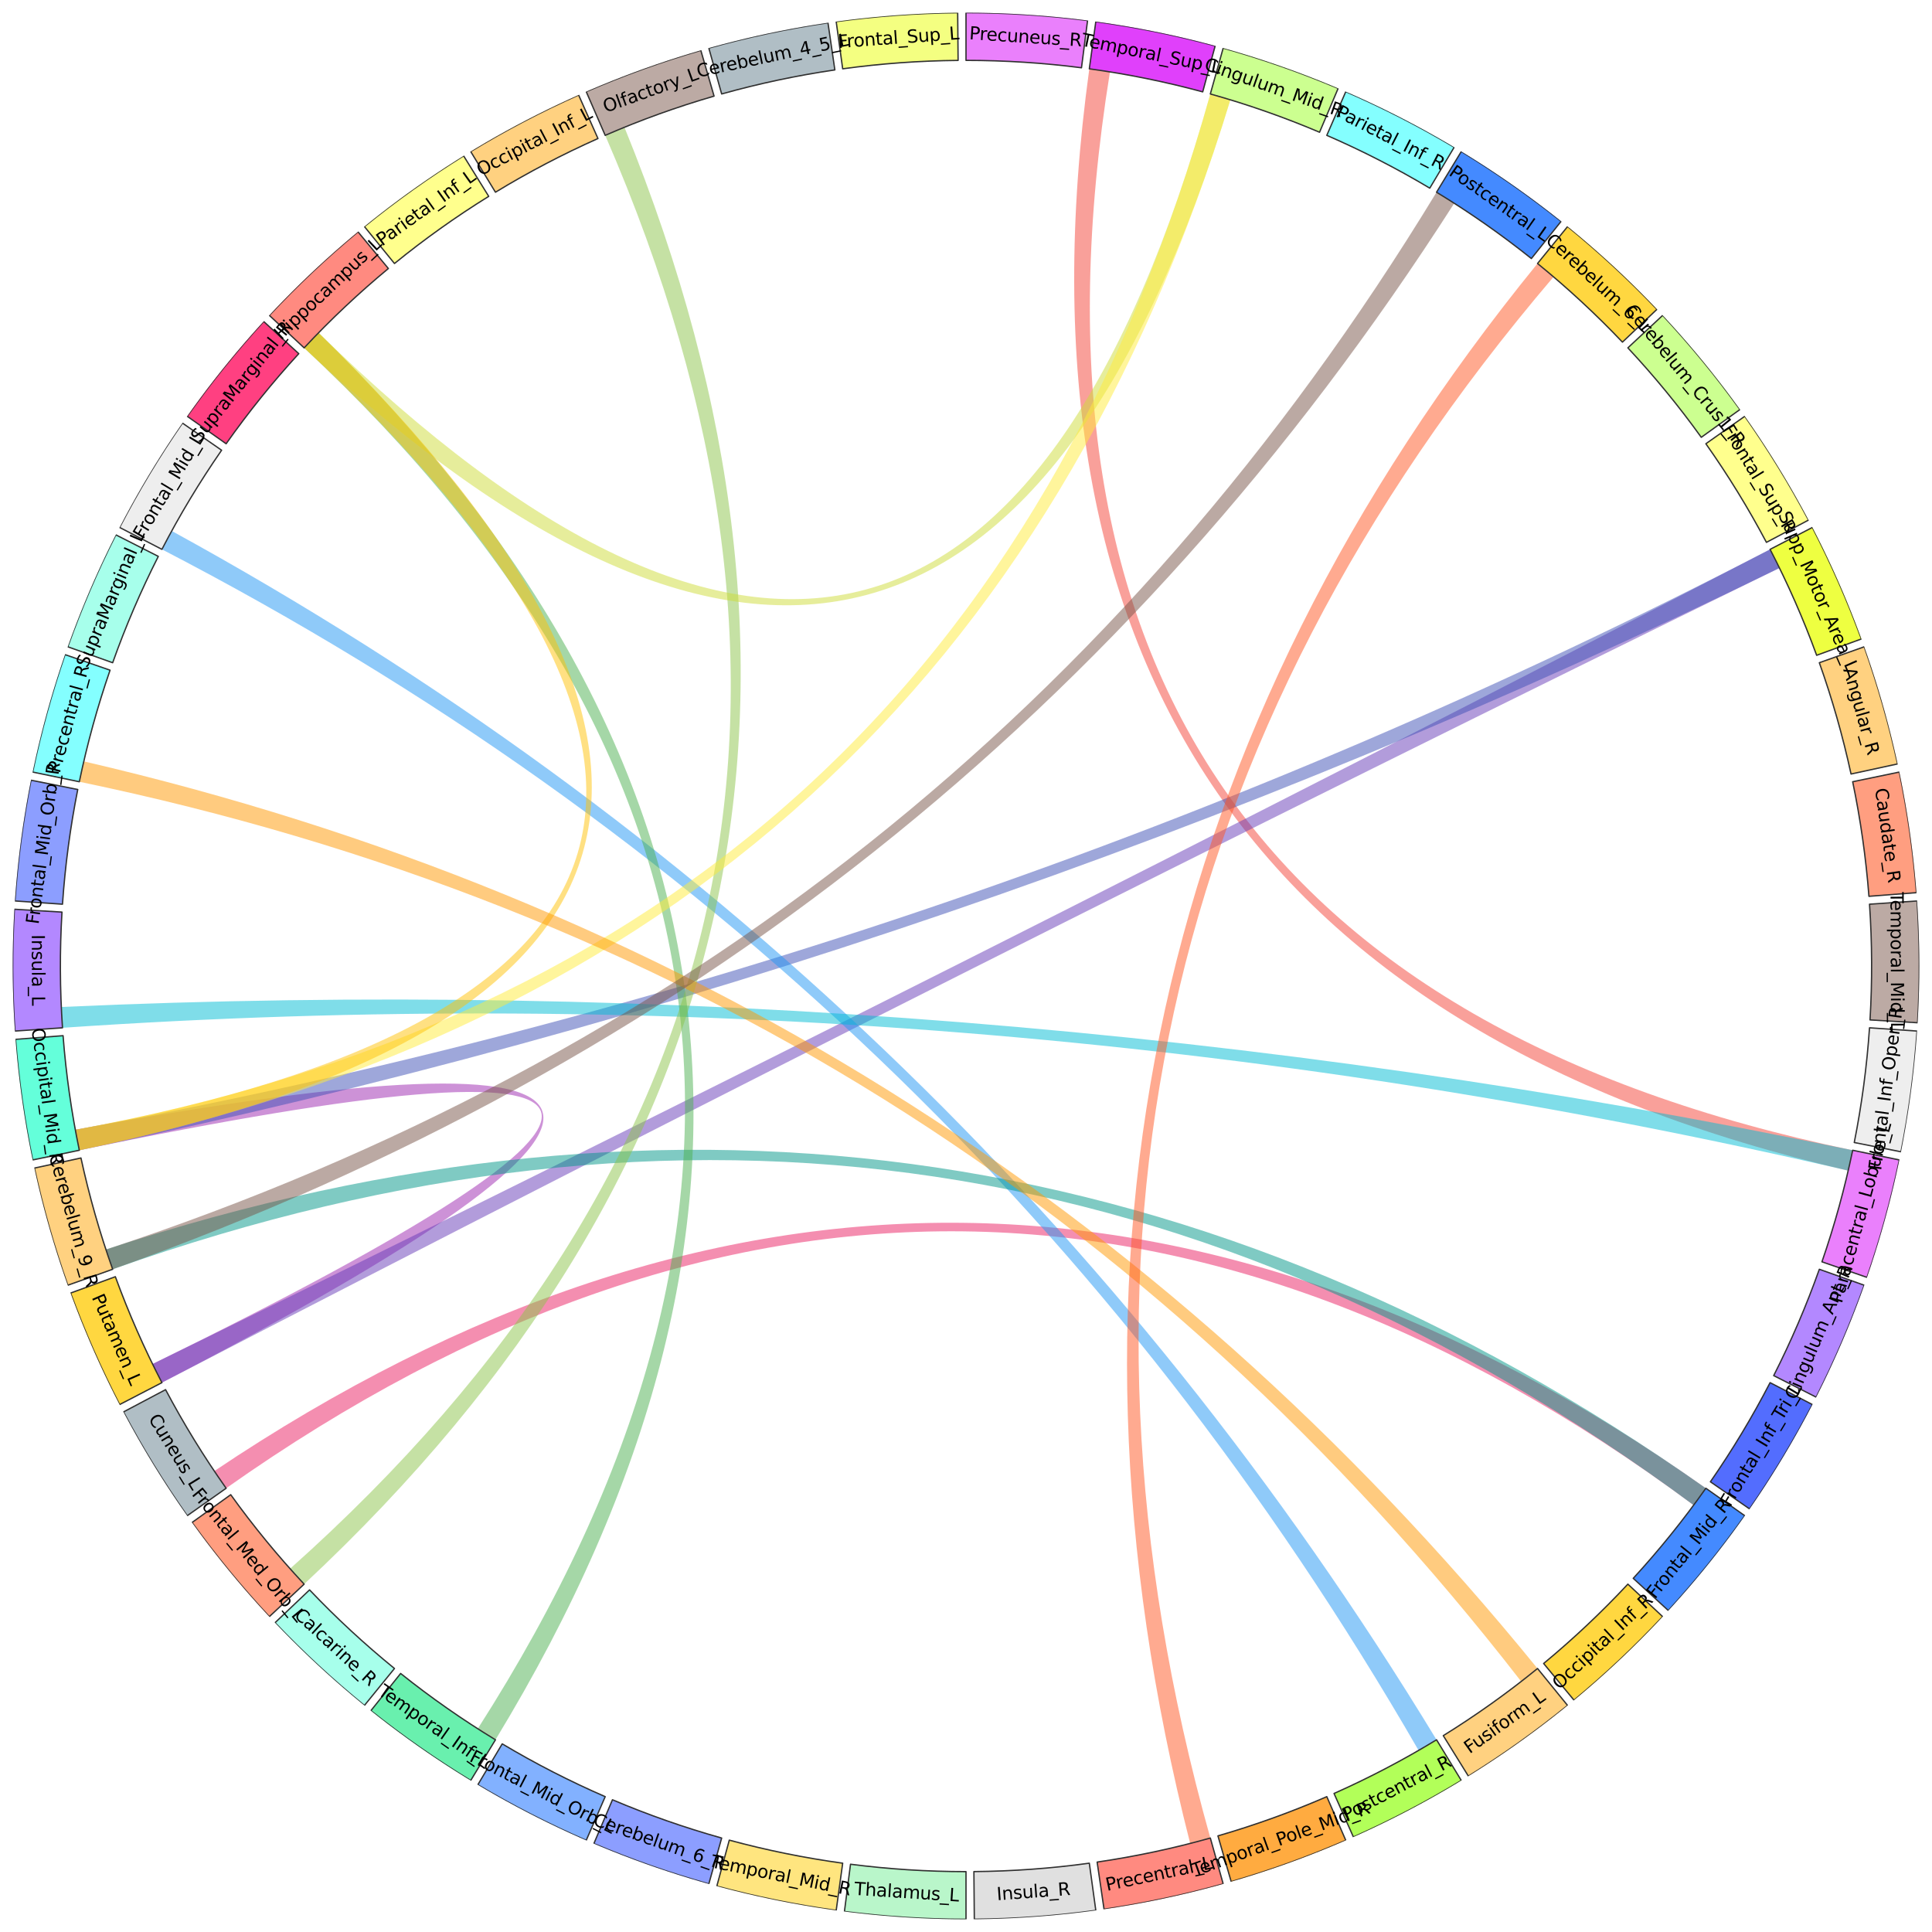 <?xml version="1.0" encoding="utf-8" standalone="no"?>
<!DOCTYPE svg PUBLIC "-//W3C//DTD SVG 1.1//EN"
  "http://www.w3.org/Graphics/SVG/1.1/DTD/svg11.dtd">
<svg xmlns:xlink="http://www.w3.org/1999/xlink" width="1094.4pt" height="1094.4pt" viewBox="0 0 1094.4 1094.4" xmlns="http://www.w3.org/2000/svg" version="1.1">
 <defs>
  <style type="text/css">*{stroke-linejoin: round; stroke-linecap: butt}</style>
 </defs>
 <g id="figure_1">
  <g id="patch_1">
   <path d="M 0 1094.4 
L 1094.4 1094.4 
L 1094.4 0 
L 0 0 
z
" style="fill: #ffffff"/>
  </g>
  <g id="axes_1">
   <g id="patch_2">
    <path d="M 1087.2 547.2 
C 1087.2 476.288 1073.232 406.065 1046.095 340.551 
C 1018.958 275.037 979.18 215.505 929.038 165.362 
C 878.895 115.22 819.363 75.442 753.849 48.305 
C 688.335 21.168 618.112 7.2 547.2 7.2 
C 476.288 7.2 406.065 21.168 340.551 48.305 
C 275.037 75.442 215.505 115.22 165.362 165.362 
C 115.22 215.505 75.442 275.037 48.305 340.551 
C 21.168 406.065 7.2 476.288 7.2 547.2 
C 7.2 618.112 21.168 688.335 48.305 753.849 
C 75.442 819.363 115.22 878.895 165.362 929.038 
C 215.505 979.18 275.037 1018.958 340.551 1046.095 
C 406.065 1073.232 476.288 1087.2 547.2 1087.2 
C 618.112 1087.2 688.335 1073.232 753.849 1046.095 
C 819.363 1018.958 878.895 979.18 929.038 929.038 
C 979.18 878.895 1018.958 819.363 1046.095 753.849 
C 1073.232 688.335 1087.2 618.112 1087.2 547.2 
M 547.2 547.2 
C 547.2 547.2 547.2 547.2 547.2 547.2 
C 547.2 547.2 547.2 547.2 547.2 547.2 
C 547.2 547.2 547.2 547.2 547.2 547.2 
C 547.2 547.2 547.2 547.2 547.2 547.2 
C 547.2 547.2 547.2 547.2 547.2 547.2 
C 547.2 547.2 547.2 547.2 547.2 547.2 
C 547.2 547.2 547.2 547.2 547.2 547.2 
C 547.2 547.2 547.2 547.2 547.2 547.2 
C 547.2 547.2 547.2 547.2 547.2 547.2 
C 547.2 547.2 547.2 547.2 547.2 547.2 
C 547.2 547.2 547.2 547.2 547.2 547.2 
C 547.2 547.2 547.2 547.2 547.2 547.2 
C 547.2 547.2 547.2 547.2 547.2 547.2 
C 547.2 547.2 547.2 547.2 547.2 547.2 
C 547.2 547.2 547.2 547.2 547.2 547.2 
C 547.2 547.2 547.2 547.2 547.2 547.2 
z
" style="fill: #ffffff"/>
   </g>
   <g id="patch_3">
    <path d="M 1049.47 651.573 
Q 547.2 547.2 628.743 40.722 
Q 622.908 39.783 617.053 38.978 
Q 547.2 547.2 1046.932 663.116 
Q 1048.268 657.359 1049.47 651.573 
" clip-path="url(#p0aabc4df21)" style="fill: #f44336; fill-opacity: 0.502"/>
   </g>
   <g id="patch_4">
    <path d="M 128.094 843.037 
Q 547.2 547.2 959.379 852.613 
Q 962.898 847.865 966.306 843.037 
Q 547.2 547.2 121.391 833.304 
Q 124.686 838.209 128.094 843.037 
" clip-path="url(#p0aabc4df21)" style="fill: #e91e63; fill-opacity: 0.502"/>
   </g>
   <g id="patch_5">
    <path d="M 91.715 783.213 
Q 547.2 547.2 42.659 639.975 
Q 43.728 645.787 44.93 651.573 
Q 547.2 547.2 86.399 772.658 
Q 88.996 777.966 91.715 783.213 
" clip-path="url(#p0aabc4df21)" style="fill: #9c27b0; fill-opacity: 0.502"/>
   </g>
   <g id="patch_6">
    <path d="M 91.715 783.213 
Q 547.2 547.2 1008.001 321.742 
Q 1005.404 316.434 1002.685 311.187 
Q 547.2 547.2 86.399 772.658 
Q 88.996 777.966 91.715 783.213 
" clip-path="url(#p0aabc4df21)" style="fill: #673ab7; fill-opacity: 0.502"/>
   </g>
   <g id="patch_7">
    <path d="M 44.93 651.573 
Q 547.2 547.2 1008.001 321.742 
Q 1005.404 316.434 1002.685 311.187 
Q 547.2 547.2 42.659 639.975 
Q 43.728 645.787 44.93 651.573 
" clip-path="url(#p0aabc4df21)" style="fill: #3f51b5; fill-opacity: 0.502"/>
   </g>
   <g id="patch_8">
    <path d="M 813.747 985.517 
Q 547.2 547.2 97.273 300.756 
Q 94.434 305.94 91.715 311.187 
Q 547.2 547.2 803.579 991.541 
Q 808.697 988.588 813.747 985.517 
" clip-path="url(#p0aabc4df21)" style="fill: #2196f3; fill-opacity: 0.502"/>
   </g>
   <g id="patch_9">
    <path d="M 1049.47 651.573 
Q 547.2 547.2 34.725 570.409 
Q 34.993 576.312 35.396 582.208 
Q 547.2 547.2 1046.932 663.116 
Q 1048.268 657.359 1049.47 651.573 
" clip-path="url(#p0aabc4df21)" style="fill: #00bcd4; fill-opacity: 0.502"/>
   </g>
   <g id="patch_10">
    <path d="M 63.82 718.993 
Q 547.2 547.2 959.379 852.613 
Q 962.898 847.865 966.306 843.037 
Q 547.2 547.2 59.991 707.812 
Q 61.841 713.425 63.82 718.993 
" clip-path="url(#p0aabc4df21)" style="fill: #009688; fill-opacity: 0.502"/>
   </g>
   <g id="patch_11">
    <path d="M 280.653 985.517 
Q 547.2 547.2 180.447 188.506 
Q 176.315 192.731 172.281 197.05 
Q 547.2 547.2 270.627 979.261 
Q 275.604 982.447 280.653 985.517 
" clip-path="url(#p0aabc4df21)" style="fill: #4caf50; fill-opacity: 0.502"/>
   </g>
   <g id="patch_12">
    <path d="M 172.281 897.35 
Q 547.2 547.2 353.714 72.087 
Q 348.241 74.316 342.82 76.671 
Q 547.2 547.2 164.314 888.62 
Q 168.247 893.031 172.281 897.35 
" clip-path="url(#p0aabc4df21)" style="fill: #8bc34a; fill-opacity: 0.502"/>
   </g>
   <g id="patch_13">
    <path d="M 685.606 53.223 
Q 547.2 547.2 180.447 188.506 
Q 176.315 192.731 172.281 197.05 
Q 547.2 547.2 696.949 56.543 
Q 691.296 54.818 685.606 53.223 
" clip-path="url(#p0aabc4df21)" style="fill: #cddc39; fill-opacity: 0.502"/>
   </g>
   <g id="patch_14">
    <path d="M 685.606 53.223 
Q 547.2 547.2 42.659 639.975 
Q 43.728 645.787 44.93 651.573 
Q 547.2 547.2 696.949 56.543 
Q 691.296 54.818 685.606 53.223 
" clip-path="url(#p0aabc4df21)" style="fill: #ffeb3b; fill-opacity: 0.502"/>
   </g>
   <g id="patch_15">
    <path d="M 172.281 197.05 
Q 547.2 547.2 42.659 639.975 
Q 43.728 645.787 44.93 651.573 
Q 547.2 547.2 180.447 188.506 
Q 176.315 192.731 172.281 197.05 
" clip-path="url(#p0aabc4df21)" style="fill: #ffc107; fill-opacity: 0.502"/>
   </g>
   <g id="patch_16">
    <path d="M 44.93 442.827 
Q 547.2 547.2 861.695 952.492 
Q 866.364 948.869 870.948 945.14 
Q 547.2 547.2 47.468 431.284 
Q 46.132 437.041 44.93 442.827 
" clip-path="url(#p0aabc4df21)" style="fill: #ff9800; fill-opacity: 0.502"/>
   </g>
   <g id="patch_17">
    <path d="M 685.606 1041.177 
Q 547.2 547.2 880.029 156.824 
Q 875.532 152.99 870.948 149.26 
Q 547.2 547.2 674.189 1044.234 
Q 679.915 1042.771 685.606 1041.177 
" clip-path="url(#p0aabc4df21)" style="fill: #ff5722; fill-opacity: 0.502"/>
   </g>
   <g id="patch_18">
    <path d="M 63.82 718.993 
Q 547.2 547.2 823.773 115.139 
Q 818.796 111.953 813.747 108.883 
Q 547.2 547.2 59.991 707.812 
Q 61.841 713.425 63.82 718.993 
" clip-path="url(#p0aabc4df21)" style="fill: #795548; fill-opacity: 0.502"/>
   </g>
   <g id="patch_19">
    <path d="M 547.2 34.2 
C 558.133 34.2 569.064 34.55 579.975 35.248 
C 590.886 35.947 601.772 36.994 612.616 38.388 
L 616.059 11.608 
C 604.644 10.141 593.185 9.038 581.7 8.303 
C 570.215 7.568 558.709 7.2 547.2 7.2 
z
" clip-path="url(#p0aabc4df21)" style="fill: #ea80fc; stroke: #303030; stroke-width: 0.75; stroke-linejoin: miter"/>
   </g>
   <g id="patch_20">
    <path d="M 617.053 38.978 
C 627.885 40.467 638.666 42.302 649.38 44.479 
C 660.095 46.657 670.737 49.177 681.29 52.034 
L 688.347 25.973 
C 677.238 22.965 666.036 20.313 654.758 18.02 
C 643.48 15.728 632.132 13.797 620.73 12.23 
z
" clip-path="url(#p0aabc4df21)" style="fill: #e040fb; stroke: #303030; stroke-width: 0.75; stroke-linejoin: miter"/>
   </g>
   <g id="patch_21">
    <path d="M 685.606 53.223 
C 696.134 56.173 706.565 59.459 716.882 63.075 
C 727.2 66.692 737.4 70.637 747.466 74.905 
L 758.006 50.047 
C 747.411 45.555 736.674 41.402 725.813 37.595 
C 714.952 33.788 703.972 30.33 692.89 27.225 
z
" clip-path="url(#p0aabc4df21)" style="fill: #ccff90; stroke: #303030; stroke-width: 0.75; stroke-linejoin: miter"/>
   </g>
   <g id="patch_22">
    <path d="M 751.58 76.671 
C 761.608 81.026 771.494 85.702 781.224 90.689 
C 790.953 95.677 800.521 100.974 809.911 106.574 
L 823.738 83.383 
C 813.853 77.489 803.782 71.913 793.541 66.663 
C 783.299 61.412 772.893 56.491 762.337 51.906 
z
" clip-path="url(#p0aabc4df21)" style="fill: #84ffff; stroke: #303030; stroke-width: 0.75; stroke-linejoin: miter"/>
   </g>
   <g id="patch_23">
    <path d="M 813.747 108.883 
C 823.088 114.564 832.246 120.542 841.206 126.808 
C 850.165 133.074 858.922 139.624 867.463 146.45 
L 884.319 125.358 
C 875.329 118.173 866.111 111.277 856.679 104.682 
C 847.248 98.086 837.609 91.793 827.775 85.814 
z
" clip-path="url(#p0aabc4df21)" style="fill: #448aff; stroke: #303030; stroke-width: 0.75; stroke-linejoin: miter"/>
   </g>
   <g id="patch_24">
    <path d="M 870.948 149.26 
C 879.429 156.16 887.688 163.329 895.711 170.757 
C 903.734 178.185 911.517 185.867 919.049 193.792 
L 938.62 175.191 
C 930.692 166.849 922.498 158.763 914.053 150.944 
C 905.608 143.126 896.915 135.579 887.987 128.316 
z
" clip-path="url(#p0aabc4df21)" style="fill: #ffd740; stroke: #303030; stroke-width: 0.75; stroke-linejoin: miter"/>
   </g>
   <g id="patch_25">
    <path d="M 922.119 197.05 
C 929.581 205.041 936.787 213.268 943.723 221.719 
C 950.66 230.17 957.325 238.84 963.708 247.717 
L 985.629 231.955 
C 978.911 222.611 971.895 213.484 964.593 204.588 
C 957.291 195.692 949.707 187.032 941.851 178.621 
z
" clip-path="url(#p0aabc4df21)" style="fill: #ccff90; stroke: #303030; stroke-width: 0.75; stroke-linejoin: miter"/>
   </g>
   <g id="patch_26">
    <path d="M 966.306 251.363 
C 972.611 260.295 978.628 269.427 984.35 278.743 
C 990.071 288.06 995.494 297.558 1000.608 307.221 
L 1024.472 294.59 
C 1019.088 284.418 1013.38 274.421 1007.358 264.614 
C 1001.335 254.807 995.001 245.195 988.364 235.793 
z
" clip-path="url(#p0aabc4df21)" style="fill: #ffff8d; stroke: #303030; stroke-width: 0.75; stroke-linejoin: miter"/>
   </g>
   <g id="patch_27">
    <path d="M 1002.685 311.187 
C 1007.715 320.894 1012.434 330.76 1016.833 340.769 
C 1021.233 350.778 1025.311 360.925 1029.062 371.195 
L 1054.423 361.932 
C 1050.475 351.121 1046.182 340.44 1041.551 329.904 
C 1036.92 319.368 1031.953 308.983 1026.658 298.765 
z
" clip-path="url(#p0aabc4df21)" style="fill: #eeff41; stroke: #303030; stroke-width: 0.75; stroke-linejoin: miter"/>
   </g>
   <g id="patch_28">
    <path d="M 1030.58 375.407 
C 1034.241 385.709 1037.572 396.125 1040.568 406.64 
C 1043.564 417.155 1046.222 427.763 1048.54 438.448 
L 1074.927 432.724 
C 1072.487 421.477 1069.688 410.311 1066.535 399.242 
C 1063.381 388.174 1059.875 377.209 1056.021 366.365 
z
" clip-path="url(#p0aabc4df21)" style="fill: #ffd180; stroke: #303030; stroke-width: 0.75; stroke-linejoin: miter"/>
   </g>
   <g id="patch_29">
    <path d="M 1049.47 442.827 
C 1051.695 453.532 1053.576 464.305 1055.112 475.13 
C 1056.648 485.955 1057.838 496.826 1058.679 507.727 
L 1085.599 505.649 
C 1084.713 494.175 1083.461 482.731 1081.844 471.336 
C 1080.228 459.942 1078.247 448.602 1075.905 437.334 
z
" clip-path="url(#p0aabc4df21)" style="fill: #ff9e80; stroke: #303030; stroke-width: 0.75; stroke-linejoin: miter"/>
   </g>
   <g id="patch_30">
    <path d="M 1059.004 512.192 
C 1059.75 523.099 1060.147 534.028 1060.195 544.962 
C 1060.243 555.895 1059.941 566.827 1059.29 577.741 
L 1086.242 579.348 
C 1086.927 567.86 1087.245 556.352 1087.195 544.844 
C 1087.145 533.335 1086.727 521.831 1085.941 510.349 
z
" clip-path="url(#p0aabc4df21)" style="fill: #bcaaa4; stroke: #303030; stroke-width: 0.75; stroke-linejoin: miter"/>
   </g>
   <g id="patch_31">
    <path d="M 1059.004 582.208 
C 1058.258 593.116 1057.163 603.997 1055.722 614.835 
C 1054.28 625.673 1052.493 636.462 1050.362 647.186 
L 1076.844 652.448 
C 1079.087 641.16 1080.969 629.803 1082.486 618.395 
C 1084.004 606.987 1085.156 595.533 1085.941 584.051 
z
" clip-path="url(#p0aabc4df21)" style="fill: #eeeeee; stroke: #303030; stroke-width: 0.75; stroke-linejoin: miter"/>
   </g>
   <g id="patch_32">
    <path d="M 1049.47 651.573 
C 1047.246 662.278 1044.68 672.908 1041.776 683.449 
C 1038.872 693.99 1035.632 704.435 1032.061 714.768 
L 1057.58 723.588 
C 1061.339 712.71 1064.749 701.715 1067.806 690.62 
C 1070.863 679.525 1073.564 668.334 1075.905 657.066 
z
" clip-path="url(#p0aabc4df21)" style="fill: #ea80fc; stroke: #303030; stroke-width: 0.75; stroke-linejoin: miter"/>
   </g>
   <g id="patch_33">
    <path d="M 1030.58 718.993 
C 1026.919 729.295 1022.929 739.478 1018.617 749.525 
C 1014.305 759.572 1009.672 769.479 1004.727 779.23 
L 1028.808 791.442 
C 1034.013 781.177 1038.889 770.749 1043.428 760.173 
C 1047.967 749.598 1052.167 738.879 1056.021 728.035 
z
" clip-path="url(#p0aabc4df21)" style="fill: #b388ff; stroke: #303030; stroke-width: 0.75; stroke-linejoin: miter"/>
   </g>
   <g id="patch_34">
    <path d="M 1002.685 783.213 
C 997.655 792.921 992.316 802.465 986.676 811.832 
C 981.036 821.198 975.098 830.382 968.871 839.368 
L 991.064 854.746 
C 997.619 845.286 1003.87 835.619 1009.806 825.759 
C 1015.743 815.9 1021.363 805.854 1026.658 795.635 
z
" clip-path="url(#p0aabc4df21)" style="fill: #536dfe; stroke: #303030; stroke-width: 0.75; stroke-linejoin: miter"/>
   </g>
   <g id="patch_35">
    <path d="M 966.306 843.037 
C 960.001 851.969 953.412 860.698 946.549 869.209 
C 939.686 877.72 932.553 886.009 925.16 894.065 
L 945.053 912.321 
C 952.834 903.841 960.343 895.116 967.567 886.157 
C 974.791 877.197 981.727 868.01 988.364 858.607 
z
" clip-path="url(#p0aabc4df21)" style="fill: #448aff; stroke: #303030; stroke-width: 0.75; stroke-linejoin: miter"/>
   </g>
   <g id="patch_36">
    <path d="M 922.119 897.35 
C 914.656 905.34 906.94 913.09 898.982 920.587 
C 891.024 928.085 882.829 935.326 874.408 942.3 
L 891.63 963.094 
C 900.494 955.754 909.121 948.131 917.497 940.239 
C 925.874 932.347 933.996 924.19 941.851 915.779 
z
" clip-path="url(#p0aabc4df21)" style="fill: #ffd740; stroke: #303030; stroke-width: 0.75; stroke-linejoin: miter"/>
   </g>
   <g id="patch_37">
    <path d="M 870.948 945.14 
C 862.467 952.04 853.767 958.667 844.863 965.011 
C 835.958 971.355 826.853 977.412 817.561 983.174 
L 831.791 1006.12 
C 841.572 1000.055 851.156 993.679 860.529 987.001 
C 869.903 980.323 879.06 973.347 887.987 966.084 
z
" clip-path="url(#p0aabc4df21)" style="fill: #ffd180; stroke: #303030; stroke-width: 0.75; stroke-linejoin: miter"/>
   </g>
   <g id="patch_38">
    <path d="M 813.747 985.517 
C 804.405 991.198 794.884 996.579 785.199 1001.651 
C 775.513 1006.723 765.668 1011.485 755.678 1015.928 
L 766.651 1040.598 
C 777.166 1035.921 787.53 1030.909 797.725 1025.569 
C 807.92 1020.23 817.942 1014.566 827.775 1008.586 
z
" clip-path="url(#p0aabc4df21)" style="fill: #b2ff59; stroke: #303030; stroke-width: 0.75; stroke-linejoin: miter"/>
   </g>
   <g id="patch_39">
    <path d="M 751.58 1017.729 
C 741.552 1022.085 731.387 1026.119 721.101 1029.826 
C 710.815 1033.532 700.413 1036.908 689.911 1039.95 
L 697.422 1065.884 
C 708.477 1062.683 719.426 1059.128 730.253 1055.227 
C 741.081 1051.326 751.781 1047.079 762.337 1042.494 
z
" clip-path="url(#p0aabc4df21)" style="fill: #ffab40; stroke: #303030; stroke-width: 0.75; stroke-linejoin: miter"/>
   </g>
   <g id="patch_40">
    <path d="M 685.606 1041.177 
C 675.078 1044.126 664.458 1046.739 653.764 1049.01 
C 643.069 1051.281 632.304 1053.21 621.486 1054.793 
L 625.396 1081.508 
C 636.783 1079.842 648.114 1077.812 659.372 1075.421 
C 670.63 1073.03 681.808 1070.28 692.89 1067.175 
z
" clip-path="url(#p0aabc4df21)" style="fill: #ff8a80; stroke: #303030; stroke-width: 0.75; stroke-linejoin: miter"/>
   </g>
   <g id="patch_41">
    <path d="M 617.053 1055.422 
C 606.222 1056.911 595.346 1058.053 584.441 1058.846 
C 573.537 1059.64 562.61 1060.085 551.677 1060.18 
L 551.912 1087.179 
C 563.421 1087.079 574.923 1086.611 586.401 1085.775 
C 597.88 1084.94 609.328 1083.738 620.73 1082.17 
z
" clip-path="url(#p0aabc4df21)" style="fill: #e0e0e0; stroke: #303030; stroke-width: 0.75; stroke-linejoin: miter"/>
   </g>
   <g id="patch_42">
    <path d="M 547.2 1060.2 
C 536.267 1060.2 525.336 1059.85 514.425 1059.152 
C 503.514 1058.453 492.628 1057.406 481.784 1056.012 
L 478.341 1082.792 
C 489.756 1084.259 501.215 1085.362 512.7 1086.097 
C 524.185 1086.832 535.691 1087.2 547.2 1087.2 
z
" clip-path="url(#p0aabc4df21)" style="fill: #b9f6ca; stroke: #303030; stroke-width: 0.75; stroke-linejoin: miter"/>
   </g>
   <g id="patch_43">
    <path d="M 477.347 1055.422 
C 466.515 1053.933 455.734 1052.098 445.02 1049.921 
C 434.305 1047.743 423.663 1045.223 413.11 1042.366 
L 406.053 1068.427 
C 417.162 1071.435 428.364 1074.087 439.642 1076.38 
C 450.92 1078.672 462.268 1080.603 473.67 1082.17 
z
" clip-path="url(#p0aabc4df21)" style="fill: #ffe57f; stroke: #303030; stroke-width: 0.75; stroke-linejoin: miter"/>
   </g>
   <g id="patch_44">
    <path d="M 408.794 1041.177 
C 398.266 1038.227 387.835 1034.941 377.518 1031.325 
C 367.2 1027.708 357 1023.763 346.934 1019.495 
L 336.394 1044.353 
C 346.989 1048.845 357.726 1052.998 368.587 1056.805 
C 379.448 1060.612 390.428 1064.07 401.51 1067.175 
z
" clip-path="url(#p0aabc4df21)" style="fill: #8c9eff; stroke: #303030; stroke-width: 0.75; stroke-linejoin: miter"/>
   </g>
   <g id="patch_45">
    <path d="M 342.82 1017.729 
C 332.792 1013.374 322.906 1008.698 313.176 1003.711 
C 303.447 998.723 293.879 993.426 284.489 987.826 
L 270.662 1011.017 
C 280.547 1016.911 290.618 1022.487 300.859 1027.737 
C 311.101 1032.988 321.507 1037.909 332.063 1042.494 
z
" clip-path="url(#p0aabc4df21)" style="fill: #82b1ff; stroke: #303030; stroke-width: 0.75; stroke-linejoin: miter"/>
   </g>
   <g id="patch_46">
    <path d="M 280.653 985.517 
C 271.312 979.836 262.154 973.858 253.194 967.592 
C 244.235 961.326 235.478 954.776 226.937 947.95 
L 210.081 969.042 
C 219.071 976.227 228.289 983.123 237.721 989.718 
C 247.152 996.314 256.791 1002.607 266.625 1008.586 
z
" clip-path="url(#p0aabc4df21)" style="fill: #69f0ae; stroke: #303030; stroke-width: 0.75; stroke-linejoin: miter"/>
   </g>
   <g id="patch_47">
    <path d="M 223.452 945.14 
C 214.971 938.24 206.712 931.071 198.689 923.643 
C 190.667 916.215 182.883 908.533 175.351 900.608 
L 155.78 919.209 
C 163.708 927.551 171.902 935.637 180.347 943.456 
C 188.792 951.274 197.485 958.821 206.413 966.084 
z
" clip-path="url(#p0aabc4df21)" style="fill: #a7ffeb; stroke: #303030; stroke-width: 0.75; stroke-linejoin: miter"/>
   </g>
   <g id="patch_48">
    <path d="M 172.281 897.35 
C 164.819 889.359 157.613 881.132 150.677 872.681 
C 143.74 864.23 137.075 855.56 130.692 846.683 
L 108.771 862.445 
C 115.489 871.789 122.505 880.916 129.807 889.812 
C 137.109 898.708 144.693 907.368 152.549 915.779 
z
" clip-path="url(#p0aabc4df21)" style="fill: #ff9e80; stroke: #303030; stroke-width: 0.75; stroke-linejoin: miter"/>
   </g>
   <g id="patch_49">
    <path d="M 128.094 843.037 
C 121.789 834.105 115.772 824.973 110.05 815.657 
C 104.329 806.34 98.906 796.842 93.792 787.179 
L 69.928 799.81 
C 75.312 809.982 81.02 819.979 87.042 829.786 
C 93.065 839.593 99.399 849.205 106.036 858.607 
z
" clip-path="url(#p0aabc4df21)" style="fill: #b0bec5; stroke: #303030; stroke-width: 0.75; stroke-linejoin: miter"/>
   </g>
   <g id="patch_50">
    <path d="M 91.715 783.213 
C 86.685 773.506 81.966 763.64 77.567 753.631 
C 73.167 743.622 69.089 733.475 65.338 723.205 
L 39.977 732.468 
C 43.925 743.279 48.218 753.96 52.849 764.496 
C 57.48 775.032 62.447 785.417 67.742 795.635 
z
" clip-path="url(#p0aabc4df21)" style="fill: #ffd740; stroke: #303030; stroke-width: 0.75; stroke-linejoin: miter"/>
   </g>
   <g id="patch_51">
    <path d="M 63.82 718.993 
C 60.159 708.691 56.828 698.275 53.832 687.76 
C 50.836 677.245 48.178 666.637 45.86 655.952 
L 19.473 661.676 
C 21.913 672.923 24.712 684.089 27.865 695.158 
C 31.019 706.226 34.525 717.191 38.379 728.035 
z
" clip-path="url(#p0aabc4df21)" style="fill: #ffd180; stroke: #303030; stroke-width: 0.75; stroke-linejoin: miter"/>
   </g>
   <g id="patch_52">
    <path d="M 44.93 651.573 
C 42.705 640.868 40.824 630.095 39.288 619.27 
C 37.752 608.445 36.562 597.574 35.721 586.673 
L 8.801 588.751 
C 9.687 600.225 10.939 611.669 12.556 623.064 
C 14.172 634.458 16.153 645.798 18.495 657.066 
z
" clip-path="url(#p0aabc4df21)" style="fill: #64ffda; stroke: #303030; stroke-width: 0.75; stroke-linejoin: miter"/>
   </g>
   <g id="patch_53">
    <path d="M 35.396 582.208 
C 34.65 571.301 34.253 560.372 34.205 549.438 
C 34.157 538.505 34.459 527.573 35.11 516.659 
L 8.158 515.052 
C 7.473 526.54 7.155 538.048 7.205 549.556 
C 7.255 561.065 7.673 572.569 8.459 584.051 
z
" clip-path="url(#p0aabc4df21)" style="fill: #b388ff; stroke: #303030; stroke-width: 0.75; stroke-linejoin: miter"/>
   </g>
   <g id="patch_54">
    <path d="M 35.396 512.192 
C 36.142 501.284 37.237 490.403 38.678 479.565 
C 40.12 468.727 41.907 457.938 44.038 447.214 
L 17.556 441.952 
C 15.313 453.24 13.431 464.597 11.914 476.005 
C 10.396 487.413 9.244 498.867 8.459 510.349 
z
" clip-path="url(#p0aabc4df21)" style="fill: #8c9eff; stroke: #303030; stroke-width: 0.75; stroke-linejoin: miter"/>
   </g>
   <g id="patch_55">
    <path d="M 44.93 442.827 
C 47.154 432.122 49.72 421.492 52.624 410.951 
C 55.528 400.41 58.768 389.965 62.339 379.632 
L 36.82 370.812 
C 33.061 381.69 29.651 392.685 26.594 403.78 
C 23.537 414.875 20.836 426.066 18.495 437.334 
z
" clip-path="url(#p0aabc4df21)" style="fill: #84ffff; stroke: #303030; stroke-width: 0.75; stroke-linejoin: miter"/>
   </g>
   <g id="patch_56">
    <path d="M 63.82 375.407 
C 67.481 365.105 71.471 354.922 75.783 344.875 
C 80.095 334.828 84.728 324.921 89.673 315.17 
L 65.592 302.958 
C 60.387 313.223 55.511 323.651 50.972 334.227 
C 46.433 344.802 42.233 355.521 38.379 366.365 
z
" clip-path="url(#p0aabc4df21)" style="fill: #a7ffeb; stroke: #303030; stroke-width: 0.75; stroke-linejoin: miter"/>
   </g>
   <g id="patch_57">
    <path d="M 91.715 311.187 
C 96.745 301.479 102.084 291.935 107.724 282.568 
C 113.364 273.202 119.302 264.018 125.529 255.032 
L 103.336 239.654 
C 96.781 249.114 90.53 258.781 84.594 268.641 
C 78.657 278.5 73.037 288.546 67.742 298.765 
z
" clip-path="url(#p0aabc4df21)" style="fill: #eeeeee; stroke: #303030; stroke-width: 0.75; stroke-linejoin: miter"/>
   </g>
   <g id="patch_58">
    <path d="M 128.094 251.363 
C 134.399 242.431 140.988 233.702 147.851 225.191 
C 154.714 216.68 161.847 208.391 169.24 200.335 
L 149.347 182.079 
C 141.566 190.559 134.057 199.284 126.833 208.243 
C 119.609 217.203 112.673 226.39 106.036 235.793 
z
" clip-path="url(#p0aabc4df21)" style="fill: #ff4081; stroke: #303030; stroke-width: 0.75; stroke-linejoin: miter"/>
   </g>
   <g id="patch_59">
    <path d="M 172.281 197.05 
C 179.744 189.06 187.46 181.31 195.418 173.813 
C 203.376 166.315 211.571 159.074 219.992 152.1 
L 202.77 131.306 
C 193.906 138.646 185.279 146.269 176.903 154.161 
C 168.526 162.053 160.404 170.21 152.549 178.621 
z
" clip-path="url(#p0aabc4df21)" style="fill: #ff8a80; stroke: #303030; stroke-width: 0.75; stroke-linejoin: miter"/>
   </g>
   <g id="patch_60">
    <path d="M 223.452 149.26 
C 231.933 142.36 240.633 135.733 249.537 129.389 
C 258.442 123.045 267.547 116.988 276.839 111.226 
L 262.609 88.28 
C 252.828 94.345 243.244 100.721 233.871 107.399 
C 224.497 114.077 215.34 121.053 206.413 128.316 
z
" clip-path="url(#p0aabc4df21)" style="fill: #ffff8d; stroke: #303030; stroke-width: 0.75; stroke-linejoin: miter"/>
   </g>
   <g id="patch_61">
    <path d="M 280.653 108.883 
C 289.995 103.202 299.516 97.821 309.201 92.749 
C 318.887 87.677 328.732 82.915 338.722 78.472 
L 327.749 53.802 
C 317.234 58.479 306.87 63.491 296.675 68.831 
C 286.48 74.17 276.458 79.834 266.625 85.814 
z
" clip-path="url(#p0aabc4df21)" style="fill: #ffd180; stroke: #303030; stroke-width: 0.75; stroke-linejoin: miter"/>
   </g>
   <g id="patch_62">
    <path d="M 342.82 76.671 
C 352.848 72.315 363.013 68.281 373.299 64.574 
C 383.585 60.868 393.987 57.492 404.489 54.45 
L 396.978 28.516 
C 385.923 31.717 374.974 35.272 364.147 39.173 
C 353.319 43.074 342.619 47.321 332.063 51.906 
z
" clip-path="url(#p0aabc4df21)" style="fill: #bcaaa4; stroke: #303030; stroke-width: 0.75; stroke-linejoin: miter"/>
   </g>
   <g id="patch_63">
    <path d="M 408.794 53.223 
C 419.322 50.274 429.942 47.661 440.636 45.39 
C 451.331 43.119 462.096 41.19 472.914 39.607 
L 469.004 12.892 
C 457.617 14.558 446.286 16.588 435.028 18.979 
C 423.77 21.37 412.592 24.12 401.51 27.225 
z
" clip-path="url(#p0aabc4df21)" style="fill: #b0bec5; stroke: #303030; stroke-width: 0.75; stroke-linejoin: miter"/>
   </g>
   <g id="patch_64">
    <path d="M 477.347 38.978 
C 488.178 37.489 499.054 36.347 509.959 35.554 
C 520.863 34.76 531.79 34.315 542.723 34.22 
L 542.488 7.221 
C 530.979 7.321 519.477 7.789 507.999 8.625 
C 496.52 9.46 485.072 10.662 473.67 12.23 
z
" clip-path="url(#p0aabc4df21)" style="fill: #f4ff81; stroke: #303030; stroke-width: 0.75; stroke-linejoin: miter"/>
   </g>
   <g id="matplotlib.axis_1"/>
   <g id="matplotlib.axis_2"/>
   <g id="text_1">
    <!-- Precuneus_R -->
    <g transform="translate(548.886 22.216) rotate(-356.337) scale(0.1 -0.1)">
     <defs>
      <path id="DejaVuSans-50" d="M 1259 4147 
L 1259 2394 
L 2053 2394 
Q 2494 2394 2734 2622 
Q 2975 2850 2975 3272 
Q 2975 3691 2734 3919 
Q 2494 4147 2053 4147 
L 1259 4147 
z
M 628 4666 
L 2053 4666 
Q 2838 4666 3239 4311 
Q 3641 3956 3641 3272 
Q 3641 2581 3239 2228 
Q 2838 1875 2053 1875 
L 1259 1875 
L 1259 0 
L 628 0 
L 628 4666 
z
" transform="scale(0.016)"/>
      <path id="DejaVuSans-72" d="M 2631 2963 
Q 2534 3019 2420 3045 
Q 2306 3072 2169 3072 
Q 1681 3072 1420 2755 
Q 1159 2438 1159 1844 
L 1159 0 
L 581 0 
L 581 3500 
L 1159 3500 
L 1159 2956 
Q 1341 3275 1631 3429 
Q 1922 3584 2338 3584 
Q 2397 3584 2469 3576 
Q 2541 3569 2628 3553 
L 2631 2963 
z
" transform="scale(0.016)"/>
      <path id="DejaVuSans-65" d="M 3597 1894 
L 3597 1613 
L 953 1613 
Q 991 1019 1311 708 
Q 1631 397 2203 397 
Q 2534 397 2845 478 
Q 3156 559 3463 722 
L 3463 178 
Q 3153 47 2828 -22 
Q 2503 -91 2169 -91 
Q 1331 -91 842 396 
Q 353 884 353 1716 
Q 353 2575 817 3079 
Q 1281 3584 2069 3584 
Q 2775 3584 3186 3129 
Q 3597 2675 3597 1894 
z
M 3022 2063 
Q 3016 2534 2758 2815 
Q 2500 3097 2075 3097 
Q 1594 3097 1305 2825 
Q 1016 2553 972 2059 
L 3022 2063 
z
" transform="scale(0.016)"/>
      <path id="DejaVuSans-63" d="M 3122 3366 
L 3122 2828 
Q 2878 2963 2633 3030 
Q 2388 3097 2138 3097 
Q 1578 3097 1268 2742 
Q 959 2388 959 1747 
Q 959 1106 1268 751 
Q 1578 397 2138 397 
Q 2388 397 2633 464 
Q 2878 531 3122 666 
L 3122 134 
Q 2881 22 2623 -34 
Q 2366 -91 2075 -91 
Q 1284 -91 818 406 
Q 353 903 353 1747 
Q 353 2603 823 3093 
Q 1294 3584 2113 3584 
Q 2378 3584 2631 3529 
Q 2884 3475 3122 3366 
z
" transform="scale(0.016)"/>
      <path id="DejaVuSans-75" d="M 544 1381 
L 544 3500 
L 1119 3500 
L 1119 1403 
Q 1119 906 1312 657 
Q 1506 409 1894 409 
Q 2359 409 2629 706 
Q 2900 1003 2900 1516 
L 2900 3500 
L 3475 3500 
L 3475 0 
L 2900 0 
L 2900 538 
Q 2691 219 2414 64 
Q 2138 -91 1772 -91 
Q 1169 -91 856 284 
Q 544 659 544 1381 
z
M 1991 3584 
L 1991 3584 
z
" transform="scale(0.016)"/>
      <path id="DejaVuSans-6e" d="M 3513 2113 
L 3513 0 
L 2938 0 
L 2938 2094 
Q 2938 2591 2744 2837 
Q 2550 3084 2163 3084 
Q 1697 3084 1428 2787 
Q 1159 2491 1159 1978 
L 1159 0 
L 581 0 
L 581 3500 
L 1159 3500 
L 1159 2956 
Q 1366 3272 1645 3428 
Q 1925 3584 2291 3584 
Q 2894 3584 3203 3211 
Q 3513 2838 3513 2113 
z
" transform="scale(0.016)"/>
      <path id="DejaVuSans-73" d="M 2834 3397 
L 2834 2853 
Q 2591 2978 2328 3040 
Q 2066 3103 1784 3103 
Q 1356 3103 1142 2972 
Q 928 2841 928 2578 
Q 928 2378 1081 2264 
Q 1234 2150 1697 2047 
L 1894 2003 
Q 2506 1872 2764 1633 
Q 3022 1394 3022 966 
Q 3022 478 2636 193 
Q 2250 -91 1575 -91 
Q 1294 -91 989 -36 
Q 684 19 347 128 
L 347 722 
Q 666 556 975 473 
Q 1284 391 1588 391 
Q 1994 391 2212 530 
Q 2431 669 2431 922 
Q 2431 1156 2273 1281 
Q 2116 1406 1581 1522 
L 1381 1569 
Q 847 1681 609 1914 
Q 372 2147 372 2553 
Q 372 3047 722 3315 
Q 1072 3584 1716 3584 
Q 2034 3584 2315 3537 
Q 2597 3491 2834 3397 
z
" transform="scale(0.016)"/>
      <path id="DejaVuSans-5f" d="M 3263 -1063 
L 3263 -1509 
L -63 -1509 
L -63 -1063 
L 3263 -1063 
z
" transform="scale(0.016)"/>
      <path id="DejaVuSans-52" d="M 2841 2188 
Q 3044 2119 3236 1894 
Q 3428 1669 3622 1275 
L 4263 0 
L 3584 0 
L 2988 1197 
Q 2756 1666 2539 1819 
Q 2322 1972 1947 1972 
L 1259 1972 
L 1259 0 
L 628 0 
L 628 4666 
L 2053 4666 
Q 2853 4666 3247 4331 
Q 3641 3997 3641 3322 
Q 3641 2881 3436 2590 
Q 3231 2300 2841 2188 
z
M 1259 4147 
L 1259 2491 
L 2053 2491 
Q 2509 2491 2742 2702 
Q 2975 2913 2975 3322 
Q 2975 3731 2742 3939 
Q 2509 4147 2053 4147 
L 1259 4147 
z
" transform="scale(0.016)"/>
     </defs>
     <use xlink:href="#DejaVuSans-50"/>
     <use xlink:href="#DejaVuSans-72" transform="translate(58.553 0)"/>
     <use xlink:href="#DejaVuSans-65" transform="translate(97.416 0)"/>
     <use xlink:href="#DejaVuSans-63" transform="translate(158.939 0)"/>
     <use xlink:href="#DejaVuSans-75" transform="translate(213.92 0)"/>
     <use xlink:href="#DejaVuSans-6e" transform="translate(277.299 0)"/>
     <use xlink:href="#DejaVuSans-65" transform="translate(340.678 0)"/>
     <use xlink:href="#DejaVuSans-75" transform="translate(402.201 0)"/>
     <use xlink:href="#DejaVuSans-73" transform="translate(465.58 0)"/>
     <use xlink:href="#DejaVuSans-5f" transform="translate(517.68 0)"/>
     <use xlink:href="#DejaVuSans-52" transform="translate(567.68 0)"/>
    </g>
   </g>
   <g id="text_2">
    <!-- Temporal_Sup_L -->
    <g transform="translate(612.157 25.811) rotate(-348.511) scale(0.1 -0.1)">
     <defs>
      <path id="DejaVuSans-54" d="M -19 4666 
L 3928 4666 
L 3928 4134 
L 2272 4134 
L 2272 0 
L 1638 0 
L 1638 4134 
L -19 4134 
L -19 4666 
z
" transform="scale(0.016)"/>
      <path id="DejaVuSans-6d" d="M 3328 2828 
Q 3544 3216 3844 3400 
Q 4144 3584 4550 3584 
Q 5097 3584 5394 3201 
Q 5691 2819 5691 2113 
L 5691 0 
L 5113 0 
L 5113 2094 
Q 5113 2597 4934 2840 
Q 4756 3084 4391 3084 
Q 3944 3084 3684 2787 
Q 3425 2491 3425 1978 
L 3425 0 
L 2847 0 
L 2847 2094 
Q 2847 2600 2669 2842 
Q 2491 3084 2119 3084 
Q 1678 3084 1418 2786 
Q 1159 2488 1159 1978 
L 1159 0 
L 581 0 
L 581 3500 
L 1159 3500 
L 1159 2956 
Q 1356 3278 1631 3431 
Q 1906 3584 2284 3584 
Q 2666 3584 2933 3390 
Q 3200 3197 3328 2828 
z
" transform="scale(0.016)"/>
      <path id="DejaVuSans-70" d="M 1159 525 
L 1159 -1331 
L 581 -1331 
L 581 3500 
L 1159 3500 
L 1159 2969 
Q 1341 3281 1617 3432 
Q 1894 3584 2278 3584 
Q 2916 3584 3314 3078 
Q 3713 2572 3713 1747 
Q 3713 922 3314 415 
Q 2916 -91 2278 -91 
Q 1894 -91 1617 61 
Q 1341 213 1159 525 
z
M 3116 1747 
Q 3116 2381 2855 2742 
Q 2594 3103 2138 3103 
Q 1681 3103 1420 2742 
Q 1159 2381 1159 1747 
Q 1159 1113 1420 752 
Q 1681 391 2138 391 
Q 2594 391 2855 752 
Q 3116 1113 3116 1747 
z
" transform="scale(0.016)"/>
      <path id="DejaVuSans-6f" d="M 1959 3097 
Q 1497 3097 1228 2736 
Q 959 2375 959 1747 
Q 959 1119 1226 758 
Q 1494 397 1959 397 
Q 2419 397 2687 759 
Q 2956 1122 2956 1747 
Q 2956 2369 2687 2733 
Q 2419 3097 1959 3097 
z
M 1959 3584 
Q 2709 3584 3137 3096 
Q 3566 2609 3566 1747 
Q 3566 888 3137 398 
Q 2709 -91 1959 -91 
Q 1206 -91 779 398 
Q 353 888 353 1747 
Q 353 2609 779 3096 
Q 1206 3584 1959 3584 
z
" transform="scale(0.016)"/>
      <path id="DejaVuSans-61" d="M 2194 1759 
Q 1497 1759 1228 1600 
Q 959 1441 959 1056 
Q 959 750 1161 570 
Q 1363 391 1709 391 
Q 2188 391 2477 730 
Q 2766 1069 2766 1631 
L 2766 1759 
L 2194 1759 
z
M 3341 1997 
L 3341 0 
L 2766 0 
L 2766 531 
Q 2569 213 2275 61 
Q 1981 -91 1556 -91 
Q 1019 -91 701 211 
Q 384 513 384 1019 
Q 384 1609 779 1909 
Q 1175 2209 1959 2209 
L 2766 2209 
L 2766 2266 
Q 2766 2663 2505 2880 
Q 2244 3097 1772 3097 
Q 1472 3097 1187 3025 
Q 903 2953 641 2809 
L 641 3341 
Q 956 3463 1253 3523 
Q 1550 3584 1831 3584 
Q 2591 3584 2966 3190 
Q 3341 2797 3341 1997 
z
" transform="scale(0.016)"/>
      <path id="DejaVuSans-6c" d="M 603 4863 
L 1178 4863 
L 1178 0 
L 603 0 
L 603 4863 
z
" transform="scale(0.016)"/>
      <path id="DejaVuSans-53" d="M 3425 4513 
L 3425 3897 
Q 3066 4069 2747 4153 
Q 2428 4238 2131 4238 
Q 1616 4238 1336 4038 
Q 1056 3838 1056 3469 
Q 1056 3159 1242 3001 
Q 1428 2844 1947 2747 
L 2328 2669 
Q 3034 2534 3370 2195 
Q 3706 1856 3706 1288 
Q 3706 609 3251 259 
Q 2797 -91 1919 -91 
Q 1588 -91 1214 -16 
Q 841 59 441 206 
L 441 856 
Q 825 641 1194 531 
Q 1563 422 1919 422 
Q 2459 422 2753 634 
Q 3047 847 3047 1241 
Q 3047 1584 2836 1778 
Q 2625 1972 2144 2069 
L 1759 2144 
Q 1053 2284 737 2584 
Q 422 2884 422 3419 
Q 422 4038 858 4394 
Q 1294 4750 2059 4750 
Q 2388 4750 2728 4690 
Q 3069 4631 3425 4513 
z
" transform="scale(0.016)"/>
      <path id="DejaVuSans-4c" d="M 628 4666 
L 1259 4666 
L 1259 531 
L 3531 531 
L 3531 0 
L 628 0 
L 628 4666 
z
" transform="scale(0.016)"/>
     </defs>
     <use xlink:href="#DejaVuSans-54"/>
     <use xlink:href="#DejaVuSans-65" transform="translate(44.084 0)"/>
     <use xlink:href="#DejaVuSans-6d" transform="translate(105.607 0)"/>
     <use xlink:href="#DejaVuSans-70" transform="translate(203.02 0)"/>
     <use xlink:href="#DejaVuSans-6f" transform="translate(266.496 0)"/>
     <use xlink:href="#DejaVuSans-72" transform="translate(327.678 0)"/>
     <use xlink:href="#DejaVuSans-61" transform="translate(368.791 0)"/>
     <use xlink:href="#DejaVuSans-6c" transform="translate(430.07 0)"/>
     <use xlink:href="#DejaVuSans-5f" transform="translate(457.854 0)"/>
     <use xlink:href="#DejaVuSans-53" transform="translate(507.854 0)"/>
     <use xlink:href="#DejaVuSans-75" transform="translate(571.33 0)"/>
     <use xlink:href="#DejaVuSans-70" transform="translate(634.709 0)"/>
     <use xlink:href="#DejaVuSans-5f" transform="translate(698.186 0)"/>
     <use xlink:href="#DejaVuSans-4c" transform="translate(748.186 0)"/>
    </g>
   </g>
   <g id="text_3">
    <!-- Cingulum_Mid_R -->
    <g transform="translate(681.627 39.19) rotate(-340.685) scale(0.1 -0.1)">
     <defs>
      <path id="DejaVuSans-43" d="M 4122 4306 
L 4122 3641 
Q 3803 3938 3442 4084 
Q 3081 4231 2675 4231 
Q 1875 4231 1450 3742 
Q 1025 3253 1025 2328 
Q 1025 1406 1450 917 
Q 1875 428 2675 428 
Q 3081 428 3442 575 
Q 3803 722 4122 1019 
L 4122 359 
Q 3791 134 3420 21 
Q 3050 -91 2638 -91 
Q 1578 -91 968 557 
Q 359 1206 359 2328 
Q 359 3453 968 4101 
Q 1578 4750 2638 4750 
Q 3056 4750 3426 4639 
Q 3797 4528 4122 4306 
z
" transform="scale(0.016)"/>
      <path id="DejaVuSans-69" d="M 603 3500 
L 1178 3500 
L 1178 0 
L 603 0 
L 603 3500 
z
M 603 4863 
L 1178 4863 
L 1178 4134 
L 603 4134 
L 603 4863 
z
" transform="scale(0.016)"/>
      <path id="DejaVuSans-67" d="M 2906 1791 
Q 2906 2416 2648 2759 
Q 2391 3103 1925 3103 
Q 1463 3103 1205 2759 
Q 947 2416 947 1791 
Q 947 1169 1205 825 
Q 1463 481 1925 481 
Q 2391 481 2648 825 
Q 2906 1169 2906 1791 
z
M 3481 434 
Q 3481 -459 3084 -895 
Q 2688 -1331 1869 -1331 
Q 1566 -1331 1297 -1286 
Q 1028 -1241 775 -1147 
L 775 -588 
Q 1028 -725 1275 -790 
Q 1522 -856 1778 -856 
Q 2344 -856 2625 -561 
Q 2906 -266 2906 331 
L 2906 616 
Q 2728 306 2450 153 
Q 2172 0 1784 0 
Q 1141 0 747 490 
Q 353 981 353 1791 
Q 353 2603 747 3093 
Q 1141 3584 1784 3584 
Q 2172 3584 2450 3431 
Q 2728 3278 2906 2969 
L 2906 3500 
L 3481 3500 
L 3481 434 
z
" transform="scale(0.016)"/>
      <path id="DejaVuSans-4d" d="M 628 4666 
L 1569 4666 
L 2759 1491 
L 3956 4666 
L 4897 4666 
L 4897 0 
L 4281 0 
L 4281 4097 
L 3078 897 
L 2444 897 
L 1241 4097 
L 1241 0 
L 628 0 
L 628 4666 
z
" transform="scale(0.016)"/>
      <path id="DejaVuSans-64" d="M 2906 2969 
L 2906 4863 
L 3481 4863 
L 3481 0 
L 2906 0 
L 2906 525 
Q 2725 213 2448 61 
Q 2172 -91 1784 -91 
Q 1150 -91 751 415 
Q 353 922 353 1747 
Q 353 2572 751 3078 
Q 1150 3584 1784 3584 
Q 2172 3584 2448 3432 
Q 2725 3281 2906 2969 
z
M 947 1747 
Q 947 1113 1208 752 
Q 1469 391 1925 391 
Q 2381 391 2643 752 
Q 2906 1113 2906 1747 
Q 2906 2381 2643 2742 
Q 2381 3103 1925 3103 
Q 1469 3103 1208 2742 
Q 947 2381 947 1747 
z
" transform="scale(0.016)"/>
     </defs>
     <use xlink:href="#DejaVuSans-43"/>
     <use xlink:href="#DejaVuSans-69" transform="translate(69.824 0)"/>
     <use xlink:href="#DejaVuSans-6e" transform="translate(97.607 0)"/>
     <use xlink:href="#DejaVuSans-67" transform="translate(160.986 0)"/>
     <use xlink:href="#DejaVuSans-75" transform="translate(224.463 0)"/>
     <use xlink:href="#DejaVuSans-6c" transform="translate(287.842 0)"/>
     <use xlink:href="#DejaVuSans-75" transform="translate(315.625 0)"/>
     <use xlink:href="#DejaVuSans-6d" transform="translate(379.004 0)"/>
     <use xlink:href="#DejaVuSans-5f" transform="translate(476.416 0)"/>
     <use xlink:href="#DejaVuSans-4d" transform="translate(526.416 0)"/>
     <use xlink:href="#DejaVuSans-69" transform="translate(612.695 0)"/>
     <use xlink:href="#DejaVuSans-64" transform="translate(640.479 0)"/>
     <use xlink:href="#DejaVuSans-5f" transform="translate(703.955 0)"/>
     <use xlink:href="#DejaVuSans-52" transform="translate(753.955 0)"/>
    </g>
   </g>
   <g id="text_4">
    <!-- Parietal_Inf_R -->
    <g transform="translate(756.228 65.65) rotate(-332.859) scale(0.1 -0.1)">
     <defs>
      <path id="DejaVuSans-74" d="M 1172 4494 
L 1172 3500 
L 2356 3500 
L 2356 3053 
L 1172 3053 
L 1172 1153 
Q 1172 725 1289 603 
Q 1406 481 1766 481 
L 2356 481 
L 2356 0 
L 1766 0 
Q 1100 0 847 248 
Q 594 497 594 1153 
L 594 3053 
L 172 3053 
L 172 3500 
L 594 3500 
L 594 4494 
L 1172 4494 
z
" transform="scale(0.016)"/>
      <path id="DejaVuSans-49" d="M 628 4666 
L 1259 4666 
L 1259 0 
L 628 0 
L 628 4666 
z
" transform="scale(0.016)"/>
      <path id="DejaVuSans-66" d="M 2375 4863 
L 2375 4384 
L 1825 4384 
Q 1516 4384 1395 4259 
Q 1275 4134 1275 3809 
L 1275 3500 
L 2222 3500 
L 2222 3053 
L 1275 3053 
L 1275 0 
L 697 0 
L 697 3053 
L 147 3053 
L 147 3500 
L 697 3500 
L 697 3744 
Q 697 4328 969 4595 
Q 1241 4863 1831 4863 
L 2375 4863 
z
" transform="scale(0.016)"/>
     </defs>
     <use xlink:href="#DejaVuSans-50"/>
     <use xlink:href="#DejaVuSans-61" transform="translate(55.803 0)"/>
     <use xlink:href="#DejaVuSans-72" transform="translate(117.082 0)"/>
     <use xlink:href="#DejaVuSans-69" transform="translate(158.195 0)"/>
     <use xlink:href="#DejaVuSans-65" transform="translate(185.979 0)"/>
     <use xlink:href="#DejaVuSans-74" transform="translate(247.502 0)"/>
     <use xlink:href="#DejaVuSans-61" transform="translate(286.711 0)"/>
     <use xlink:href="#DejaVuSans-6c" transform="translate(347.99 0)"/>
     <use xlink:href="#DejaVuSans-5f" transform="translate(375.773 0)"/>
     <use xlink:href="#DejaVuSans-49" transform="translate(425.773 0)"/>
     <use xlink:href="#DejaVuSans-6e" transform="translate(455.266 0)"/>
     <use xlink:href="#DejaVuSans-66" transform="translate(518.645 0)"/>
     <use xlink:href="#DejaVuSans-5f" transform="translate(553.85 0)"/>
     <use xlink:href="#DejaVuSans-52" transform="translate(603.85 0)"/>
    </g>
   </g>
   <g id="text_5">
    <!-- Postcentral_L -->
    <g transform="translate(820.228 98.861) rotate(-325.033) scale(0.1 -0.1)">
     <use xlink:href="#DejaVuSans-50"/>
     <use xlink:href="#DejaVuSans-6f" transform="translate(56.678 0)"/>
     <use xlink:href="#DejaVuSans-73" transform="translate(117.859 0)"/>
     <use xlink:href="#DejaVuSans-74" transform="translate(169.959 0)"/>
     <use xlink:href="#DejaVuSans-63" transform="translate(209.168 0)"/>
     <use xlink:href="#DejaVuSans-65" transform="translate(264.148 0)"/>
     <use xlink:href="#DejaVuSans-6e" transform="translate(325.672 0)"/>
     <use xlink:href="#DejaVuSans-74" transform="translate(389.051 0)"/>
     <use xlink:href="#DejaVuSans-72" transform="translate(428.26 0)"/>
     <use xlink:href="#DejaVuSans-61" transform="translate(469.373 0)"/>
     <use xlink:href="#DejaVuSans-6c" transform="translate(530.652 0)"/>
     <use xlink:href="#DejaVuSans-5f" transform="translate(558.436 0)"/>
     <use xlink:href="#DejaVuSans-4c" transform="translate(608.436 0)"/>
    </g>
   </g>
   <g id="text_6">
    <!-- Cerebelum_6_L -->
    <g transform="translate(875.046 136.799) rotate(-317.207) scale(0.1 -0.1)">
     <defs>
      <path id="DejaVuSans-62" d="M 3116 1747 
Q 3116 2381 2855 2742 
Q 2594 3103 2138 3103 
Q 1681 3103 1420 2742 
Q 1159 2381 1159 1747 
Q 1159 1113 1420 752 
Q 1681 391 2138 391 
Q 2594 391 2855 752 
Q 3116 1113 3116 1747 
z
M 1159 2969 
Q 1341 3281 1617 3432 
Q 1894 3584 2278 3584 
Q 2916 3584 3314 3078 
Q 3713 2572 3713 1747 
Q 3713 922 3314 415 
Q 2916 -91 2278 -91 
Q 1894 -91 1617 61 
Q 1341 213 1159 525 
L 1159 0 
L 581 0 
L 581 4863 
L 1159 4863 
L 1159 2969 
z
" transform="scale(0.016)"/>
      <path id="DejaVuSans-36" d="M 2113 2584 
Q 1688 2584 1439 2293 
Q 1191 2003 1191 1497 
Q 1191 994 1439 701 
Q 1688 409 2113 409 
Q 2538 409 2786 701 
Q 3034 994 3034 1497 
Q 3034 2003 2786 2293 
Q 2538 2584 2113 2584 
z
M 3366 4563 
L 3366 3988 
Q 3128 4100 2886 4159 
Q 2644 4219 2406 4219 
Q 1781 4219 1451 3797 
Q 1122 3375 1075 2522 
Q 1259 2794 1537 2939 
Q 1816 3084 2150 3084 
Q 2853 3084 3261 2657 
Q 3669 2231 3669 1497 
Q 3669 778 3244 343 
Q 2819 -91 2113 -91 
Q 1303 -91 875 529 
Q 447 1150 447 2328 
Q 447 3434 972 4092 
Q 1497 4750 2381 4750 
Q 2619 4750 2861 4703 
Q 3103 4656 3366 4563 
z
" transform="scale(0.016)"/>
     </defs>
     <use xlink:href="#DejaVuSans-43"/>
     <use xlink:href="#DejaVuSans-65" transform="translate(69.824 0)"/>
     <use xlink:href="#DejaVuSans-72" transform="translate(131.348 0)"/>
     <use xlink:href="#DejaVuSans-65" transform="translate(170.211 0)"/>
     <use xlink:href="#DejaVuSans-62" transform="translate(231.734 0)"/>
     <use xlink:href="#DejaVuSans-65" transform="translate(295.211 0)"/>
     <use xlink:href="#DejaVuSans-6c" transform="translate(356.734 0)"/>
     <use xlink:href="#DejaVuSans-75" transform="translate(384.518 0)"/>
     <use xlink:href="#DejaVuSans-6d" transform="translate(447.896 0)"/>
     <use xlink:href="#DejaVuSans-5f" transform="translate(545.309 0)"/>
     <use xlink:href="#DejaVuSans-36" transform="translate(595.309 0)"/>
     <use xlink:href="#DejaVuSans-5f" transform="translate(658.932 0)"/>
     <use xlink:href="#DejaVuSans-4c" transform="translate(708.932 0)"/>
    </g>
   </g>
   <g id="text_7">
    <!-- Cerebelum_Crus1_R -->
    <g transform="translate(920.256 175.981) rotate(-309.38) scale(0.1 -0.1)">
     <defs>
      <path id="DejaVuSans-31" d="M 794 531 
L 1825 531 
L 1825 4091 
L 703 3866 
L 703 4441 
L 1819 4666 
L 2450 4666 
L 2450 531 
L 3481 531 
L 3481 0 
L 794 0 
L 794 531 
z
" transform="scale(0.016)"/>
     </defs>
     <use xlink:href="#DejaVuSans-43"/>
     <use xlink:href="#DejaVuSans-65" transform="translate(69.824 0)"/>
     <use xlink:href="#DejaVuSans-72" transform="translate(131.348 0)"/>
     <use xlink:href="#DejaVuSans-65" transform="translate(170.211 0)"/>
     <use xlink:href="#DejaVuSans-62" transform="translate(231.734 0)"/>
     <use xlink:href="#DejaVuSans-65" transform="translate(295.211 0)"/>
     <use xlink:href="#DejaVuSans-6c" transform="translate(356.734 0)"/>
     <use xlink:href="#DejaVuSans-75" transform="translate(384.518 0)"/>
     <use xlink:href="#DejaVuSans-6d" transform="translate(447.896 0)"/>
     <use xlink:href="#DejaVuSans-5f" transform="translate(545.309 0)"/>
     <use xlink:href="#DejaVuSans-43" transform="translate(595.309 0)"/>
     <use xlink:href="#DejaVuSans-72" transform="translate(665.133 0)"/>
     <use xlink:href="#DejaVuSans-75" transform="translate(706.246 0)"/>
     <use xlink:href="#DejaVuSans-73" transform="translate(769.625 0)"/>
     <use xlink:href="#DejaVuSans-31" transform="translate(821.725 0)"/>
     <use xlink:href="#DejaVuSans-5f" transform="translate(885.348 0)"/>
     <use xlink:href="#DejaVuSans-52" transform="translate(935.348 0)"/>
    </g>
   </g>
   <g id="text_8">
    <!-- Frontal_Sup_R -->
    <g transform="translate(975.259 243.149) rotate(-301.554) scale(0.1 -0.1)">
     <defs>
      <path id="DejaVuSans-46" d="M 628 4666 
L 3309 4666 
L 3309 4134 
L 1259 4134 
L 1259 2759 
L 3109 2759 
L 3109 2228 
L 1259 2228 
L 1259 0 
L 628 0 
L 628 4666 
z
" transform="scale(0.016)"/>
     </defs>
     <use xlink:href="#DejaVuSans-46"/>
     <use xlink:href="#DejaVuSans-72" transform="translate(50.27 0)"/>
     <use xlink:href="#DejaVuSans-6f" transform="translate(89.133 0)"/>
     <use xlink:href="#DejaVuSans-6e" transform="translate(150.314 0)"/>
     <use xlink:href="#DejaVuSans-74" transform="translate(213.693 0)"/>
     <use xlink:href="#DejaVuSans-61" transform="translate(252.902 0)"/>
     <use xlink:href="#DejaVuSans-6c" transform="translate(314.182 0)"/>
     <use xlink:href="#DejaVuSans-5f" transform="translate(341.965 0)"/>
     <use xlink:href="#DejaVuSans-53" transform="translate(391.965 0)"/>
     <use xlink:href="#DejaVuSans-75" transform="translate(455.441 0)"/>
     <use xlink:href="#DejaVuSans-70" transform="translate(518.82 0)"/>
     <use xlink:href="#DejaVuSans-5f" transform="translate(582.297 0)"/>
     <use xlink:href="#DejaVuSans-52" transform="translate(632.297 0)"/>
    </g>
   </g>
   <g id="text_9">
    <!-- Supp_Motor_Area_L -->
    <g transform="translate(1007.185 291.562) rotate(-293.728) scale(0.1 -0.1)">
     <defs>
      <path id="DejaVuSans-41" d="M 2188 4044 
L 1331 1722 
L 3047 1722 
L 2188 4044 
z
M 1831 4666 
L 2547 4666 
L 4325 0 
L 3669 0 
L 3244 1197 
L 1141 1197 
L 716 0 
L 50 0 
L 1831 4666 
z
" transform="scale(0.016)"/>
     </defs>
     <use xlink:href="#DejaVuSans-53"/>
     <use xlink:href="#DejaVuSans-75" transform="translate(63.477 0)"/>
     <use xlink:href="#DejaVuSans-70" transform="translate(126.855 0)"/>
     <use xlink:href="#DejaVuSans-70" transform="translate(190.332 0)"/>
     <use xlink:href="#DejaVuSans-5f" transform="translate(253.809 0)"/>
     <use xlink:href="#DejaVuSans-4d" transform="translate(303.809 0)"/>
     <use xlink:href="#DejaVuSans-6f" transform="translate(390.088 0)"/>
     <use xlink:href="#DejaVuSans-74" transform="translate(451.27 0)"/>
     <use xlink:href="#DejaVuSans-6f" transform="translate(490.479 0)"/>
     <use xlink:href="#DejaVuSans-72" transform="translate(551.66 0)"/>
     <use xlink:href="#DejaVuSans-5f" transform="translate(592.773 0)"/>
     <use xlink:href="#DejaVuSans-41" transform="translate(642.773 0)"/>
     <use xlink:href="#DejaVuSans-72" transform="translate(711.182 0)"/>
     <use xlink:href="#DejaVuSans-65" transform="translate(750.045 0)"/>
     <use xlink:href="#DejaVuSans-61" transform="translate(811.568 0)"/>
     <use xlink:href="#DejaVuSans-5f" transform="translate(872.848 0)"/>
     <use xlink:href="#DejaVuSans-4c" transform="translate(922.848 0)"/>
    </g>
   </g>
   <g id="text_10">
    <!-- Angular_R -->
    <g transform="translate(1044.068 379.217) rotate(-285.902) scale(0.1 -0.1)">
     <use xlink:href="#DejaVuSans-41"/>
     <use xlink:href="#DejaVuSans-6e" transform="translate(68.408 0)"/>
     <use xlink:href="#DejaVuSans-67" transform="translate(131.787 0)"/>
     <use xlink:href="#DejaVuSans-75" transform="translate(195.264 0)"/>
     <use xlink:href="#DejaVuSans-6c" transform="translate(258.643 0)"/>
     <use xlink:href="#DejaVuSans-61" transform="translate(286.426 0)"/>
     <use xlink:href="#DejaVuSans-72" transform="translate(347.705 0)"/>
     <use xlink:href="#DejaVuSans-5f" transform="translate(388.818 0)"/>
     <use xlink:href="#DejaVuSans-52" transform="translate(438.818 0)"/>
    </g>
   </g>
   <g id="text_11">
    <!-- Caudate_R -->
    <g transform="translate(1062.095 446.895) rotate(-278.076) scale(0.1 -0.1)">
     <use xlink:href="#DejaVuSans-43"/>
     <use xlink:href="#DejaVuSans-61" transform="translate(69.824 0)"/>
     <use xlink:href="#DejaVuSans-75" transform="translate(131.104 0)"/>
     <use xlink:href="#DejaVuSans-64" transform="translate(194.482 0)"/>
     <use xlink:href="#DejaVuSans-61" transform="translate(257.959 0)"/>
     <use xlink:href="#DejaVuSans-74" transform="translate(319.238 0)"/>
     <use xlink:href="#DejaVuSans-65" transform="translate(358.447 0)"/>
     <use xlink:href="#DejaVuSans-5f" transform="translate(419.971 0)"/>
     <use xlink:href="#DejaVuSans-52" transform="translate(469.971 0)"/>
    </g>
   </g>
   <g id="text_12">
    <!-- Temporal_Mid_L -->
    <g transform="translate(1070.902 505.358) rotate(-270.25) scale(0.1 -0.1)">
     <use xlink:href="#DejaVuSans-54"/>
     <use xlink:href="#DejaVuSans-65" transform="translate(44.084 0)"/>
     <use xlink:href="#DejaVuSans-6d" transform="translate(105.607 0)"/>
     <use xlink:href="#DejaVuSans-70" transform="translate(203.02 0)"/>
     <use xlink:href="#DejaVuSans-6f" transform="translate(266.496 0)"/>
     <use xlink:href="#DejaVuSans-72" transform="translate(327.678 0)"/>
     <use xlink:href="#DejaVuSans-61" transform="translate(368.791 0)"/>
     <use xlink:href="#DejaVuSans-6c" transform="translate(430.07 0)"/>
     <use xlink:href="#DejaVuSans-5f" transform="translate(457.854 0)"/>
     <use xlink:href="#DejaVuSans-4d" transform="translate(507.854 0)"/>
     <use xlink:href="#DejaVuSans-69" transform="translate(594.133 0)"/>
     <use xlink:href="#DejaVuSans-64" transform="translate(621.916 0)"/>
     <use xlink:href="#DejaVuSans-5f" transform="translate(685.393 0)"/>
     <use xlink:href="#DejaVuSans-4c" transform="translate(735.393 0)"/>
    </g>
   </g>
   <g id="text_13">
    <!-- Frontal_Inf_Oper_R -->
    <g transform="translate(1065.542 663.271) rotate(-82.424) scale(0.1 -0.1)">
     <defs>
      <path id="DejaVuSans-4f" d="M 2522 4238 
Q 1834 4238 1429 3725 
Q 1025 3213 1025 2328 
Q 1025 1447 1429 934 
Q 1834 422 2522 422 
Q 3209 422 3611 934 
Q 4013 1447 4013 2328 
Q 4013 3213 3611 3725 
Q 3209 4238 2522 4238 
z
M 2522 4750 
Q 3503 4750 4090 4092 
Q 4678 3434 4678 2328 
Q 4678 1225 4090 567 
Q 3503 -91 2522 -91 
Q 1538 -91 948 565 
Q 359 1222 359 2328 
Q 359 3434 948 4092 
Q 1538 4750 2522 4750 
z
" transform="scale(0.016)"/>
     </defs>
     <use xlink:href="#DejaVuSans-46"/>
     <use xlink:href="#DejaVuSans-72" transform="translate(50.27 0)"/>
     <use xlink:href="#DejaVuSans-6f" transform="translate(89.133 0)"/>
     <use xlink:href="#DejaVuSans-6e" transform="translate(150.314 0)"/>
     <use xlink:href="#DejaVuSans-74" transform="translate(213.693 0)"/>
     <use xlink:href="#DejaVuSans-61" transform="translate(252.902 0)"/>
     <use xlink:href="#DejaVuSans-6c" transform="translate(314.182 0)"/>
     <use xlink:href="#DejaVuSans-5f" transform="translate(341.965 0)"/>
     <use xlink:href="#DejaVuSans-49" transform="translate(391.965 0)"/>
     <use xlink:href="#DejaVuSans-6e" transform="translate(421.457 0)"/>
     <use xlink:href="#DejaVuSans-66" transform="translate(484.836 0)"/>
     <use xlink:href="#DejaVuSans-5f" transform="translate(520.041 0)"/>
     <use xlink:href="#DejaVuSans-4f" transform="translate(570.041 0)"/>
     <use xlink:href="#DejaVuSans-70" transform="translate(648.752 0)"/>
     <use xlink:href="#DejaVuSans-65" transform="translate(712.229 0)"/>
     <use xlink:href="#DejaVuSans-72" transform="translate(773.752 0)"/>
     <use xlink:href="#DejaVuSans-5f" transform="translate(814.865 0)"/>
     <use xlink:href="#DejaVuSans-52" transform="translate(864.865 0)"/>
    </g>
   </g>
   <g id="text_14">
    <!-- Paracentral_Lobule_L -->
    <g transform="translate(1043.297 738.624) rotate(-74.598) scale(0.1 -0.1)">
     <use xlink:href="#DejaVuSans-50"/>
     <use xlink:href="#DejaVuSans-61" transform="translate(55.803 0)"/>
     <use xlink:href="#DejaVuSans-72" transform="translate(117.082 0)"/>
     <use xlink:href="#DejaVuSans-61" transform="translate(158.195 0)"/>
     <use xlink:href="#DejaVuSans-63" transform="translate(219.475 0)"/>
     <use xlink:href="#DejaVuSans-65" transform="translate(274.455 0)"/>
     <use xlink:href="#DejaVuSans-6e" transform="translate(335.979 0)"/>
     <use xlink:href="#DejaVuSans-74" transform="translate(399.357 0)"/>
     <use xlink:href="#DejaVuSans-72" transform="translate(438.566 0)"/>
     <use xlink:href="#DejaVuSans-61" transform="translate(479.68 0)"/>
     <use xlink:href="#DejaVuSans-6c" transform="translate(540.959 0)"/>
     <use xlink:href="#DejaVuSans-5f" transform="translate(568.742 0)"/>
     <use xlink:href="#DejaVuSans-4c" transform="translate(618.742 0)"/>
     <use xlink:href="#DejaVuSans-6f" transform="translate(672.705 0)"/>
     <use xlink:href="#DejaVuSans-62" transform="translate(733.887 0)"/>
     <use xlink:href="#DejaVuSans-75" transform="translate(797.363 0)"/>
     <use xlink:href="#DejaVuSans-6c" transform="translate(860.742 0)"/>
     <use xlink:href="#DejaVuSans-65" transform="translate(888.525 0)"/>
     <use xlink:href="#DejaVuSans-5f" transform="translate(950.049 0)"/>
     <use xlink:href="#DejaVuSans-4c" transform="translate(1000.049 0)"/>
    </g>
   </g>
   <g id="text_15">
    <!-- Cingulum_Ant_R -->
    <g transform="translate(1017.322 793.416) rotate(-66.772) scale(0.1 -0.1)">
     <use xlink:href="#DejaVuSans-43"/>
     <use xlink:href="#DejaVuSans-69" transform="translate(69.824 0)"/>
     <use xlink:href="#DejaVuSans-6e" transform="translate(97.607 0)"/>
     <use xlink:href="#DejaVuSans-67" transform="translate(160.986 0)"/>
     <use xlink:href="#DejaVuSans-75" transform="translate(224.463 0)"/>
     <use xlink:href="#DejaVuSans-6c" transform="translate(287.842 0)"/>
     <use xlink:href="#DejaVuSans-75" transform="translate(315.625 0)"/>
     <use xlink:href="#DejaVuSans-6d" transform="translate(379.004 0)"/>
     <use xlink:href="#DejaVuSans-5f" transform="translate(476.416 0)"/>
     <use xlink:href="#DejaVuSans-41" transform="translate(526.416 0)"/>
     <use xlink:href="#DejaVuSans-6e" transform="translate(594.824 0)"/>
     <use xlink:href="#DejaVuSans-74" transform="translate(658.203 0)"/>
     <use xlink:href="#DejaVuSans-5f" transform="translate(697.412 0)"/>
     <use xlink:href="#DejaVuSans-52" transform="translate(747.412 0)"/>
    </g>
   </g>
   <g id="text_16">
    <!-- Frontal_Inf_Tri_L -->
    <g transform="translate(980.085 854.027) rotate(-58.946) scale(0.1 -0.1)">
     <use xlink:href="#DejaVuSans-46"/>
     <use xlink:href="#DejaVuSans-72" transform="translate(50.27 0)"/>
     <use xlink:href="#DejaVuSans-6f" transform="translate(89.133 0)"/>
     <use xlink:href="#DejaVuSans-6e" transform="translate(150.314 0)"/>
     <use xlink:href="#DejaVuSans-74" transform="translate(213.693 0)"/>
     <use xlink:href="#DejaVuSans-61" transform="translate(252.902 0)"/>
     <use xlink:href="#DejaVuSans-6c" transform="translate(314.182 0)"/>
     <use xlink:href="#DejaVuSans-5f" transform="translate(341.965 0)"/>
     <use xlink:href="#DejaVuSans-49" transform="translate(391.965 0)"/>
     <use xlink:href="#DejaVuSans-6e" transform="translate(421.457 0)"/>
     <use xlink:href="#DejaVuSans-66" transform="translate(484.836 0)"/>
     <use xlink:href="#DejaVuSans-5f" transform="translate(520.041 0)"/>
     <use xlink:href="#DejaVuSans-54" transform="translate(570.041 0)"/>
     <use xlink:href="#DejaVuSans-72" transform="translate(616.375 0)"/>
     <use xlink:href="#DejaVuSans-69" transform="translate(657.488 0)"/>
     <use xlink:href="#DejaVuSans-5f" transform="translate(685.271 0)"/>
     <use xlink:href="#DejaVuSans-4c" transform="translate(735.271 0)"/>
    </g>
   </g>
   <g id="text_17">
    <!-- Frontal_Mid_R -->
    <g transform="translate(937.474 906.145) rotate(-51.12) scale(0.1 -0.1)">
     <use xlink:href="#DejaVuSans-46"/>
     <use xlink:href="#DejaVuSans-72" transform="translate(50.27 0)"/>
     <use xlink:href="#DejaVuSans-6f" transform="translate(89.133 0)"/>
     <use xlink:href="#DejaVuSans-6e" transform="translate(150.314 0)"/>
     <use xlink:href="#DejaVuSans-74" transform="translate(213.693 0)"/>
     <use xlink:href="#DejaVuSans-61" transform="translate(252.902 0)"/>
     <use xlink:href="#DejaVuSans-6c" transform="translate(314.182 0)"/>
     <use xlink:href="#DejaVuSans-5f" transform="translate(341.965 0)"/>
     <use xlink:href="#DejaVuSans-4d" transform="translate(391.965 0)"/>
     <use xlink:href="#DejaVuSans-69" transform="translate(478.244 0)"/>
     <use xlink:href="#DejaVuSans-64" transform="translate(506.027 0)"/>
     <use xlink:href="#DejaVuSans-5f" transform="translate(569.504 0)"/>
     <use xlink:href="#DejaVuSans-52" transform="translate(619.504 0)"/>
    </g>
   </g>
   <g id="text_18">
    <!-- Occipital_Inf_R -->
    <g transform="translate(883.34 957.472) rotate(-43.293) scale(0.1 -0.1)">
     <use xlink:href="#DejaVuSans-4f"/>
     <use xlink:href="#DejaVuSans-63" transform="translate(78.711 0)"/>
     <use xlink:href="#DejaVuSans-63" transform="translate(133.691 0)"/>
     <use xlink:href="#DejaVuSans-69" transform="translate(188.672 0)"/>
     <use xlink:href="#DejaVuSans-70" transform="translate(216.455 0)"/>
     <use xlink:href="#DejaVuSans-69" transform="translate(279.932 0)"/>
     <use xlink:href="#DejaVuSans-74" transform="translate(307.715 0)"/>
     <use xlink:href="#DejaVuSans-61" transform="translate(346.924 0)"/>
     <use xlink:href="#DejaVuSans-6c" transform="translate(408.203 0)"/>
     <use xlink:href="#DejaVuSans-5f" transform="translate(435.986 0)"/>
     <use xlink:href="#DejaVuSans-49" transform="translate(485.986 0)"/>
     <use xlink:href="#DejaVuSans-6e" transform="translate(515.479 0)"/>
     <use xlink:href="#DejaVuSans-66" transform="translate(578.857 0)"/>
     <use xlink:href="#DejaVuSans-5f" transform="translate(614.062 0)"/>
     <use xlink:href="#DejaVuSans-52" transform="translate(664.062 0)"/>
    </g>
   </g>
   <g id="text_19">
    <!-- Fusiform_L -->
    <g transform="translate(832.465 993.636) rotate(-35.467) scale(0.1 -0.1)">
     <use xlink:href="#DejaVuSans-46"/>
     <use xlink:href="#DejaVuSans-75" transform="translate(52.02 0)"/>
     <use xlink:href="#DejaVuSans-73" transform="translate(115.398 0)"/>
     <use xlink:href="#DejaVuSans-69" transform="translate(167.498 0)"/>
     <use xlink:href="#DejaVuSans-66" transform="translate(195.281 0)"/>
     <use xlink:href="#DejaVuSans-6f" transform="translate(230.486 0)"/>
     <use xlink:href="#DejaVuSans-72" transform="translate(291.668 0)"/>
     <use xlink:href="#DejaVuSans-6d" transform="translate(331.031 0)"/>
     <use xlink:href="#DejaVuSans-5f" transform="translate(428.443 0)"/>
     <use xlink:href="#DejaVuSans-4c" transform="translate(478.443 0)"/>
    </g>
   </g>
   <g id="text_20">
    <!-- Postcentral_R -->
    <g transform="translate(762.65 1031.657) rotate(-27.641) scale(0.1 -0.1)">
     <use xlink:href="#DejaVuSans-50"/>
     <use xlink:href="#DejaVuSans-6f" transform="translate(56.678 0)"/>
     <use xlink:href="#DejaVuSans-73" transform="translate(117.859 0)"/>
     <use xlink:href="#DejaVuSans-74" transform="translate(169.959 0)"/>
     <use xlink:href="#DejaVuSans-63" transform="translate(209.168 0)"/>
     <use xlink:href="#DejaVuSans-65" transform="translate(264.148 0)"/>
     <use xlink:href="#DejaVuSans-6e" transform="translate(325.672 0)"/>
     <use xlink:href="#DejaVuSans-74" transform="translate(389.051 0)"/>
     <use xlink:href="#DejaVuSans-72" transform="translate(428.26 0)"/>
     <use xlink:href="#DejaVuSans-61" transform="translate(469.373 0)"/>
     <use xlink:href="#DejaVuSans-6c" transform="translate(530.652 0)"/>
     <use xlink:href="#DejaVuSans-5f" transform="translate(558.436 0)"/>
     <use xlink:href="#DejaVuSans-52" transform="translate(608.436 0)"/>
    </g>
   </g>
   <g id="text_21">
    <!-- Temporal_Pole_Mid_R -->
    <g transform="translate(676.606 1062.993) rotate(-19.815) scale(0.1 -0.1)">
     <use xlink:href="#DejaVuSans-54"/>
     <use xlink:href="#DejaVuSans-65" transform="translate(44.084 0)"/>
     <use xlink:href="#DejaVuSans-6d" transform="translate(105.607 0)"/>
     <use xlink:href="#DejaVuSans-70" transform="translate(203.02 0)"/>
     <use xlink:href="#DejaVuSans-6f" transform="translate(266.496 0)"/>
     <use xlink:href="#DejaVuSans-72" transform="translate(327.678 0)"/>
     <use xlink:href="#DejaVuSans-61" transform="translate(368.791 0)"/>
     <use xlink:href="#DejaVuSans-6c" transform="translate(430.07 0)"/>
     <use xlink:href="#DejaVuSans-5f" transform="translate(457.854 0)"/>
     <use xlink:href="#DejaVuSans-50" transform="translate(507.854 0)"/>
     <use xlink:href="#DejaVuSans-6f" transform="translate(564.531 0)"/>
     <use xlink:href="#DejaVuSans-6c" transform="translate(625.713 0)"/>
     <use xlink:href="#DejaVuSans-65" transform="translate(653.496 0)"/>
     <use xlink:href="#DejaVuSans-5f" transform="translate(715.02 0)"/>
     <use xlink:href="#DejaVuSans-4d" transform="translate(765.02 0)"/>
     <use xlink:href="#DejaVuSans-69" transform="translate(851.299 0)"/>
     <use xlink:href="#DejaVuSans-64" transform="translate(879.082 0)"/>
     <use xlink:href="#DejaVuSans-5f" transform="translate(942.559 0)"/>
     <use xlink:href="#DejaVuSans-52" transform="translate(992.559 0)"/>
    </g>
   </g>
   <g id="text_22">
    <!-- Precentral_L -->
    <g transform="translate(627.086 1071.155) rotate(-11.989) scale(0.1 -0.1)">
     <use xlink:href="#DejaVuSans-50"/>
     <use xlink:href="#DejaVuSans-72" transform="translate(58.553 0)"/>
     <use xlink:href="#DejaVuSans-65" transform="translate(97.416 0)"/>
     <use xlink:href="#DejaVuSans-63" transform="translate(158.939 0)"/>
     <use xlink:href="#DejaVuSans-65" transform="translate(213.92 0)"/>
     <use xlink:href="#DejaVuSans-6e" transform="translate(275.443 0)"/>
     <use xlink:href="#DejaVuSans-74" transform="translate(338.822 0)"/>
     <use xlink:href="#DejaVuSans-72" transform="translate(378.031 0)"/>
     <use xlink:href="#DejaVuSans-61" transform="translate(419.145 0)"/>
     <use xlink:href="#DejaVuSans-6c" transform="translate(480.424 0)"/>
     <use xlink:href="#DejaVuSans-5f" transform="translate(508.207 0)"/>
     <use xlink:href="#DejaVuSans-4c" transform="translate(558.207 0)"/>
    </g>
   </g>
   <g id="text_23">
    <!-- Insula_R -->
    <g transform="translate(564.822 1076.437) rotate(-4.163) scale(0.1 -0.1)">
     <use xlink:href="#DejaVuSans-49"/>
     <use xlink:href="#DejaVuSans-6e" transform="translate(29.492 0)"/>
     <use xlink:href="#DejaVuSans-73" transform="translate(92.871 0)"/>
     <use xlink:href="#DejaVuSans-75" transform="translate(144.971 0)"/>
     <use xlink:href="#DejaVuSans-6c" transform="translate(208.35 0)"/>
     <use xlink:href="#DejaVuSans-61" transform="translate(236.133 0)"/>
     <use xlink:href="#DejaVuSans-5f" transform="translate(297.412 0)"/>
     <use xlink:href="#DejaVuSans-52" transform="translate(347.412 0)"/>
    </g>
   </g>
   <g id="text_24">
    <!-- Thalamus_L -->
    <g transform="translate(483.786 1073.344) rotate(-356.337) scale(0.1 -0.1)">
     <defs>
      <path id="DejaVuSans-68" d="M 3513 2113 
L 3513 0 
L 2938 0 
L 2938 2094 
Q 2938 2591 2744 2837 
Q 2550 3084 2163 3084 
Q 1697 3084 1428 2787 
Q 1159 2491 1159 1978 
L 1159 0 
L 581 0 
L 581 4863 
L 1159 4863 
L 1159 2956 
Q 1366 3272 1645 3428 
Q 1925 3584 2291 3584 
Q 2894 3584 3203 3211 
Q 3513 2838 3513 2113 
z
" transform="scale(0.016)"/>
     </defs>
     <use xlink:href="#DejaVuSans-54"/>
     <use xlink:href="#DejaVuSans-68" transform="translate(61.084 0)"/>
     <use xlink:href="#DejaVuSans-61" transform="translate(124.463 0)"/>
     <use xlink:href="#DejaVuSans-6c" transform="translate(185.742 0)"/>
     <use xlink:href="#DejaVuSans-61" transform="translate(213.525 0)"/>
     <use xlink:href="#DejaVuSans-6d" transform="translate(274.805 0)"/>
     <use xlink:href="#DejaVuSans-75" transform="translate(372.217 0)"/>
     <use xlink:href="#DejaVuSans-73" transform="translate(435.596 0)"/>
     <use xlink:href="#DejaVuSans-5f" transform="translate(487.695 0)"/>
     <use xlink:href="#DejaVuSans-4c" transform="translate(537.695 0)"/>
    </g>
   </g>
   <g id="text_25">
    <!-- Temporal_Mid_R -->
    <g transform="translate(402.371 1057.702) rotate(-348.511) scale(0.1 -0.1)">
     <use xlink:href="#DejaVuSans-54"/>
     <use xlink:href="#DejaVuSans-65" transform="translate(44.084 0)"/>
     <use xlink:href="#DejaVuSans-6d" transform="translate(105.607 0)"/>
     <use xlink:href="#DejaVuSans-70" transform="translate(203.02 0)"/>
     <use xlink:href="#DejaVuSans-6f" transform="translate(266.496 0)"/>
     <use xlink:href="#DejaVuSans-72" transform="translate(327.678 0)"/>
     <use xlink:href="#DejaVuSans-61" transform="translate(368.791 0)"/>
     <use xlink:href="#DejaVuSans-6c" transform="translate(430.07 0)"/>
     <use xlink:href="#DejaVuSans-5f" transform="translate(457.854 0)"/>
     <use xlink:href="#DejaVuSans-4d" transform="translate(507.854 0)"/>
     <use xlink:href="#DejaVuSans-69" transform="translate(594.133 0)"/>
     <use xlink:href="#DejaVuSans-64" transform="translate(621.916 0)"/>
     <use xlink:href="#DejaVuSans-5f" transform="translate(685.393 0)"/>
     <use xlink:href="#DejaVuSans-52" transform="translate(735.393 0)"/>
    </g>
   </g>
   <g id="text_26">
    <!-- Cerebelum_6_R -->
    <g transform="translate(335.454 1033.664) rotate(-340.685) scale(0.1 -0.1)">
     <use xlink:href="#DejaVuSans-43"/>
     <use xlink:href="#DejaVuSans-65" transform="translate(69.824 0)"/>
     <use xlink:href="#DejaVuSans-72" transform="translate(131.348 0)"/>
     <use xlink:href="#DejaVuSans-65" transform="translate(170.211 0)"/>
     <use xlink:href="#DejaVuSans-62" transform="translate(231.734 0)"/>
     <use xlink:href="#DejaVuSans-65" transform="translate(295.211 0)"/>
     <use xlink:href="#DejaVuSans-6c" transform="translate(356.734 0)"/>
     <use xlink:href="#DejaVuSans-75" transform="translate(384.518 0)"/>
     <use xlink:href="#DejaVuSans-6d" transform="translate(447.896 0)"/>
     <use xlink:href="#DejaVuSans-5f" transform="translate(545.309 0)"/>
     <use xlink:href="#DejaVuSans-36" transform="translate(595.309 0)"/>
     <use xlink:href="#DejaVuSans-5f" transform="translate(658.932 0)"/>
     <use xlink:href="#DejaVuSans-52" transform="translate(708.932 0)"/>
    </g>
   </g>
   <g id="text_27">
    <!-- Frontal_Mid_Orb_L -->
    <g transform="translate(265.398 997.333) rotate(-332.859) scale(0.1 -0.1)">
     <use xlink:href="#DejaVuSans-46"/>
     <use xlink:href="#DejaVuSans-72" transform="translate(50.27 0)"/>
     <use xlink:href="#DejaVuSans-6f" transform="translate(89.133 0)"/>
     <use xlink:href="#DejaVuSans-6e" transform="translate(150.314 0)"/>
     <use xlink:href="#DejaVuSans-74" transform="translate(213.693 0)"/>
     <use xlink:href="#DejaVuSans-61" transform="translate(252.902 0)"/>
     <use xlink:href="#DejaVuSans-6c" transform="translate(314.182 0)"/>
     <use xlink:href="#DejaVuSans-5f" transform="translate(341.965 0)"/>
     <use xlink:href="#DejaVuSans-4d" transform="translate(391.965 0)"/>
     <use xlink:href="#DejaVuSans-69" transform="translate(478.244 0)"/>
     <use xlink:href="#DejaVuSans-64" transform="translate(506.027 0)"/>
     <use xlink:href="#DejaVuSans-5f" transform="translate(569.504 0)"/>
     <use xlink:href="#DejaVuSans-4f" transform="translate(619.504 0)"/>
     <use xlink:href="#DejaVuSans-72" transform="translate(698.215 0)"/>
     <use xlink:href="#DejaVuSans-62" transform="translate(739.328 0)"/>
     <use xlink:href="#DejaVuSans-5f" transform="translate(802.805 0)"/>
     <use xlink:href="#DejaVuSans-4c" transform="translate(852.805 0)"/>
    </g>
   </g>
   <g id="text_28">
    <!-- Temporal_Inf_L -->
    <g transform="translate(213.567 959.55) rotate(-325.033) scale(0.1 -0.1)">
     <use xlink:href="#DejaVuSans-54"/>
     <use xlink:href="#DejaVuSans-65" transform="translate(44.084 0)"/>
     <use xlink:href="#DejaVuSans-6d" transform="translate(105.607 0)"/>
     <use xlink:href="#DejaVuSans-70" transform="translate(203.02 0)"/>
     <use xlink:href="#DejaVuSans-6f" transform="translate(266.496 0)"/>
     <use xlink:href="#DejaVuSans-72" transform="translate(327.678 0)"/>
     <use xlink:href="#DejaVuSans-61" transform="translate(368.791 0)"/>
     <use xlink:href="#DejaVuSans-6c" transform="translate(430.07 0)"/>
     <use xlink:href="#DejaVuSans-5f" transform="translate(457.854 0)"/>
     <use xlink:href="#DejaVuSans-49" transform="translate(507.854 0)"/>
     <use xlink:href="#DejaVuSans-6e" transform="translate(537.346 0)"/>
     <use xlink:href="#DejaVuSans-66" transform="translate(600.725 0)"/>
     <use xlink:href="#DejaVuSans-5f" transform="translate(635.93 0)"/>
     <use xlink:href="#DejaVuSans-4c" transform="translate(685.93 0)"/>
    </g>
   </g>
   <g id="text_29">
    <!-- Calcarine_R -->
    <g transform="translate(166.148 915.484) rotate(-317.207) scale(0.1 -0.1)">
     <use xlink:href="#DejaVuSans-43"/>
     <use xlink:href="#DejaVuSans-61" transform="translate(69.824 0)"/>
     <use xlink:href="#DejaVuSans-6c" transform="translate(131.104 0)"/>
     <use xlink:href="#DejaVuSans-63" transform="translate(158.887 0)"/>
     <use xlink:href="#DejaVuSans-61" transform="translate(213.867 0)"/>
     <use xlink:href="#DejaVuSans-72" transform="translate(275.146 0)"/>
     <use xlink:href="#DejaVuSans-69" transform="translate(316.26 0)"/>
     <use xlink:href="#DejaVuSans-6e" transform="translate(344.043 0)"/>
     <use xlink:href="#DejaVuSans-65" transform="translate(407.422 0)"/>
     <use xlink:href="#DejaVuSans-5f" transform="translate(468.945 0)"/>
     <use xlink:href="#DejaVuSans-52" transform="translate(518.945 0)"/>
    </g>
   </g>
   <g id="text_30">
    <!-- Frontal_Med_Orb_L -->
    <g transform="translate(108.324 846.492) rotate(-309.38) scale(0.1 -0.1)">
     <use xlink:href="#DejaVuSans-46"/>
     <use xlink:href="#DejaVuSans-72" transform="translate(50.27 0)"/>
     <use xlink:href="#DejaVuSans-6f" transform="translate(89.133 0)"/>
     <use xlink:href="#DejaVuSans-6e" transform="translate(150.314 0)"/>
     <use xlink:href="#DejaVuSans-74" transform="translate(213.693 0)"/>
     <use xlink:href="#DejaVuSans-61" transform="translate(252.902 0)"/>
     <use xlink:href="#DejaVuSans-6c" transform="translate(314.182 0)"/>
     <use xlink:href="#DejaVuSans-5f" transform="translate(341.965 0)"/>
     <use xlink:href="#DejaVuSans-4d" transform="translate(391.965 0)"/>
     <use xlink:href="#DejaVuSans-65" transform="translate(478.244 0)"/>
     <use xlink:href="#DejaVuSans-64" transform="translate(539.768 0)"/>
     <use xlink:href="#DejaVuSans-5f" transform="translate(603.244 0)"/>
     <use xlink:href="#DejaVuSans-4f" transform="translate(653.244 0)"/>
     <use xlink:href="#DejaVuSans-72" transform="translate(731.955 0)"/>
     <use xlink:href="#DejaVuSans-62" transform="translate(773.068 0)"/>
     <use xlink:href="#DejaVuSans-5f" transform="translate(836.545 0)"/>
     <use xlink:href="#DejaVuSans-4c" transform="translate(886.545 0)"/>
    </g>
   </g>
   <g id="text_31">
    <!-- Cuneus_L -->
    <g transform="translate(83.847 803.625) rotate(-301.554) scale(0.1 -0.1)">
     <use xlink:href="#DejaVuSans-43"/>
     <use xlink:href="#DejaVuSans-75" transform="translate(69.824 0)"/>
     <use xlink:href="#DejaVuSans-6e" transform="translate(133.203 0)"/>
     <use xlink:href="#DejaVuSans-65" transform="translate(196.582 0)"/>
     <use xlink:href="#DejaVuSans-75" transform="translate(258.105 0)"/>
     <use xlink:href="#DejaVuSans-73" transform="translate(321.484 0)"/>
     <use xlink:href="#DejaVuSans-5f" transform="translate(373.584 0)"/>
     <use xlink:href="#DejaVuSans-4c" transform="translate(423.584 0)"/>
    </g>
   </g>
   <g id="text_32">
    <!-- Putamen_L -->
    <g transform="translate(51.862 734.866) rotate(-293.728) scale(0.1 -0.1)">
     <use xlink:href="#DejaVuSans-50"/>
     <use xlink:href="#DejaVuSans-75" transform="translate(58.553 0)"/>
     <use xlink:href="#DejaVuSans-74" transform="translate(121.932 0)"/>
     <use xlink:href="#DejaVuSans-61" transform="translate(161.141 0)"/>
     <use xlink:href="#DejaVuSans-6d" transform="translate(222.42 0)"/>
     <use xlink:href="#DejaVuSans-65" transform="translate(319.832 0)"/>
     <use xlink:href="#DejaVuSans-6e" transform="translate(381.355 0)"/>
     <use xlink:href="#DejaVuSans-5f" transform="translate(444.734 0)"/>
     <use xlink:href="#DejaVuSans-4c" transform="translate(494.734 0)"/>
    </g>
   </g>
   <g id="text_33">
    <!-- Cerebelum_9_R -->
    <g transform="translate(27.664 654.744) rotate(-285.902) scale(0.1 -0.1)">
     <defs>
      <path id="DejaVuSans-39" d="M 703 97 
L 703 672 
Q 941 559 1184 500 
Q 1428 441 1663 441 
Q 2288 441 2617 861 
Q 2947 1281 2994 2138 
Q 2813 1869 2534 1725 
Q 2256 1581 1919 1581 
Q 1219 1581 811 2004 
Q 403 2428 403 3163 
Q 403 3881 828 4315 
Q 1253 4750 1959 4750 
Q 2769 4750 3195 4129 
Q 3622 3509 3622 2328 
Q 3622 1225 3098 567 
Q 2575 -91 1691 -91 
Q 1453 -91 1209 -44 
Q 966 3 703 97 
z
M 1959 2075 
Q 2384 2075 2632 2365 
Q 2881 2656 2881 3163 
Q 2881 3666 2632 3958 
Q 2384 4250 1959 4250 
Q 1534 4250 1286 3958 
Q 1038 3666 1038 3163 
Q 1038 2656 1286 2365 
Q 1534 2075 1959 2075 
z
" transform="scale(0.016)"/>
     </defs>
     <use xlink:href="#DejaVuSans-43"/>
     <use xlink:href="#DejaVuSans-65" transform="translate(69.824 0)"/>
     <use xlink:href="#DejaVuSans-72" transform="translate(131.348 0)"/>
     <use xlink:href="#DejaVuSans-65" transform="translate(170.211 0)"/>
     <use xlink:href="#DejaVuSans-62" transform="translate(231.734 0)"/>
     <use xlink:href="#DejaVuSans-65" transform="translate(295.211 0)"/>
     <use xlink:href="#DejaVuSans-6c" transform="translate(356.734 0)"/>
     <use xlink:href="#DejaVuSans-75" transform="translate(384.518 0)"/>
     <use xlink:href="#DejaVuSans-6d" transform="translate(447.896 0)"/>
     <use xlink:href="#DejaVuSans-5f" transform="translate(545.309 0)"/>
     <use xlink:href="#DejaVuSans-39" transform="translate(595.309 0)"/>
     <use xlink:href="#DejaVuSans-5f" transform="translate(658.932 0)"/>
     <use xlink:href="#DejaVuSans-52" transform="translate(708.932 0)"/>
    </g>
   </g>
   <g id="text_34">
    <!-- Occipital_Mid_R -->
    <g transform="translate(17.827 582.772) rotate(-278.076) scale(0.1 -0.1)">
     <use xlink:href="#DejaVuSans-4f"/>
     <use xlink:href="#DejaVuSans-63" transform="translate(78.711 0)"/>
     <use xlink:href="#DejaVuSans-63" transform="translate(133.691 0)"/>
     <use xlink:href="#DejaVuSans-69" transform="translate(188.672 0)"/>
     <use xlink:href="#DejaVuSans-70" transform="translate(216.455 0)"/>
     <use xlink:href="#DejaVuSans-69" transform="translate(279.932 0)"/>
     <use xlink:href="#DejaVuSans-74" transform="translate(307.715 0)"/>
     <use xlink:href="#DejaVuSans-61" transform="translate(346.924 0)"/>
     <use xlink:href="#DejaVuSans-6c" transform="translate(408.203 0)"/>
     <use xlink:href="#DejaVuSans-5f" transform="translate(435.986 0)"/>
     <use xlink:href="#DejaVuSans-4d" transform="translate(485.986 0)"/>
     <use xlink:href="#DejaVuSans-69" transform="translate(572.266 0)"/>
     <use xlink:href="#DejaVuSans-64" transform="translate(600.049 0)"/>
     <use xlink:href="#DejaVuSans-5f" transform="translate(663.525 0)"/>
     <use xlink:href="#DejaVuSans-52" transform="translate(713.525 0)"/>
    </g>
   </g>
   <g id="text_35">
    <!-- Insula_L -->
    <g transform="translate(17.997 529.353) rotate(-270.25) scale(0.1 -0.1)">
     <use xlink:href="#DejaVuSans-49"/>
     <use xlink:href="#DejaVuSans-6e" transform="translate(29.492 0)"/>
     <use xlink:href="#DejaVuSans-73" transform="translate(92.871 0)"/>
     <use xlink:href="#DejaVuSans-75" transform="translate(144.971 0)"/>
     <use xlink:href="#DejaVuSans-6c" transform="translate(208.35 0)"/>
     <use xlink:href="#DejaVuSans-61" transform="translate(236.133 0)"/>
     <use xlink:href="#DejaVuSans-5f" transform="translate(297.412 0)"/>
     <use xlink:href="#DejaVuSans-4c" transform="translate(347.412 0)"/>
    </g>
   </g>
   <g id="text_36">
    <!-- Frontal_Mid_Orb_R -->
    <g transform="translate(21.814 523.843) rotate(-82.424) scale(0.1 -0.1)">
     <use xlink:href="#DejaVuSans-46"/>
     <use xlink:href="#DejaVuSans-72" transform="translate(50.27 0)"/>
     <use xlink:href="#DejaVuSans-6f" transform="translate(89.133 0)"/>
     <use xlink:href="#DejaVuSans-6e" transform="translate(150.314 0)"/>
     <use xlink:href="#DejaVuSans-74" transform="translate(213.693 0)"/>
     <use xlink:href="#DejaVuSans-61" transform="translate(252.902 0)"/>
     <use xlink:href="#DejaVuSans-6c" transform="translate(314.182 0)"/>
     <use xlink:href="#DejaVuSans-5f" transform="translate(341.965 0)"/>
     <use xlink:href="#DejaVuSans-4d" transform="translate(391.965 0)"/>
     <use xlink:href="#DejaVuSans-69" transform="translate(478.244 0)"/>
     <use xlink:href="#DejaVuSans-64" transform="translate(506.027 0)"/>
     <use xlink:href="#DejaVuSans-5f" transform="translate(569.504 0)"/>
     <use xlink:href="#DejaVuSans-4f" transform="translate(619.504 0)"/>
     <use xlink:href="#DejaVuSans-72" transform="translate(698.215 0)"/>
     <use xlink:href="#DejaVuSans-62" transform="translate(739.328 0)"/>
     <use xlink:href="#DejaVuSans-5f" transform="translate(802.805 0)"/>
     <use xlink:href="#DejaVuSans-52" transform="translate(852.805 0)"/>
    </g>
   </g>
   <g id="text_37">
    <!-- Precentral_R -->
    <g transform="translate(33.8 438.319) rotate(-74.598) scale(0.1 -0.1)">
     <use xlink:href="#DejaVuSans-50"/>
     <use xlink:href="#DejaVuSans-72" transform="translate(58.553 0)"/>
     <use xlink:href="#DejaVuSans-65" transform="translate(97.416 0)"/>
     <use xlink:href="#DejaVuSans-63" transform="translate(158.939 0)"/>
     <use xlink:href="#DejaVuSans-65" transform="translate(213.92 0)"/>
     <use xlink:href="#DejaVuSans-6e" transform="translate(275.443 0)"/>
     <use xlink:href="#DejaVuSans-74" transform="translate(338.822 0)"/>
     <use xlink:href="#DejaVuSans-72" transform="translate(378.031 0)"/>
     <use xlink:href="#DejaVuSans-61" transform="translate(419.145 0)"/>
     <use xlink:href="#DejaVuSans-6c" transform="translate(480.424 0)"/>
     <use xlink:href="#DejaVuSans-5f" transform="translate(508.207 0)"/>
     <use xlink:href="#DejaVuSans-52" transform="translate(558.207 0)"/>
    </g>
   </g>
   <g id="text_38">
    <!-- SupraMarginal_L -->
    <g transform="translate(49.436 378.678) rotate(-66.772) scale(0.1 -0.1)">
     <use xlink:href="#DejaVuSans-53"/>
     <use xlink:href="#DejaVuSans-75" transform="translate(63.477 0)"/>
     <use xlink:href="#DejaVuSans-70" transform="translate(126.855 0)"/>
     <use xlink:href="#DejaVuSans-72" transform="translate(190.332 0)"/>
     <use xlink:href="#DejaVuSans-61" transform="translate(231.445 0)"/>
     <use xlink:href="#DejaVuSans-4d" transform="translate(292.725 0)"/>
     <use xlink:href="#DejaVuSans-61" transform="translate(379.004 0)"/>
     <use xlink:href="#DejaVuSans-72" transform="translate(440.283 0)"/>
     <use xlink:href="#DejaVuSans-67" transform="translate(479.646 0)"/>
     <use xlink:href="#DejaVuSans-69" transform="translate(543.123 0)"/>
     <use xlink:href="#DejaVuSans-6e" transform="translate(570.906 0)"/>
     <use xlink:href="#DejaVuSans-61" transform="translate(634.285 0)"/>
     <use xlink:href="#DejaVuSans-6c" transform="translate(695.564 0)"/>
     <use xlink:href="#DejaVuSans-5f" transform="translate(723.348 0)"/>
     <use xlink:href="#DejaVuSans-4c" transform="translate(773.348 0)"/>
    </g>
   </g>
   <g id="text_39">
    <!-- Frontal_Mid_L -->
    <g transform="translate(80.988 305.878) rotate(-58.946) scale(0.1 -0.1)">
     <use xlink:href="#DejaVuSans-46"/>
     <use xlink:href="#DejaVuSans-72" transform="translate(50.27 0)"/>
     <use xlink:href="#DejaVuSans-6f" transform="translate(89.133 0)"/>
     <use xlink:href="#DejaVuSans-6e" transform="translate(150.314 0)"/>
     <use xlink:href="#DejaVuSans-74" transform="translate(213.693 0)"/>
     <use xlink:href="#DejaVuSans-61" transform="translate(252.902 0)"/>
     <use xlink:href="#DejaVuSans-6c" transform="translate(314.182 0)"/>
     <use xlink:href="#DejaVuSans-5f" transform="translate(341.965 0)"/>
     <use xlink:href="#DejaVuSans-4d" transform="translate(391.965 0)"/>
     <use xlink:href="#DejaVuSans-69" transform="translate(478.244 0)"/>
     <use xlink:href="#DejaVuSans-64" transform="translate(506.027 0)"/>
     <use xlink:href="#DejaVuSans-5f" transform="translate(569.504 0)"/>
     <use xlink:href="#DejaVuSans-4c" transform="translate(619.504 0)"/>
    </g>
   </g>
   <g id="text_40">
    <!-- SupraMarginal_R -->
    <g transform="translate(112.929 251.168) rotate(-51.12) scale(0.1 -0.1)">
     <use xlink:href="#DejaVuSans-53"/>
     <use xlink:href="#DejaVuSans-75" transform="translate(63.477 0)"/>
     <use xlink:href="#DejaVuSans-70" transform="translate(126.855 0)"/>
     <use xlink:href="#DejaVuSans-72" transform="translate(190.332 0)"/>
     <use xlink:href="#DejaVuSans-61" transform="translate(231.445 0)"/>
     <use xlink:href="#DejaVuSans-4d" transform="translate(292.725 0)"/>
     <use xlink:href="#DejaVuSans-61" transform="translate(379.004 0)"/>
     <use xlink:href="#DejaVuSans-72" transform="translate(440.283 0)"/>
     <use xlink:href="#DejaVuSans-67" transform="translate(479.646 0)"/>
     <use xlink:href="#DejaVuSans-69" transform="translate(543.123 0)"/>
     <use xlink:href="#DejaVuSans-6e" transform="translate(570.906 0)"/>
     <use xlink:href="#DejaVuSans-61" transform="translate(634.285 0)"/>
     <use xlink:href="#DejaVuSans-6c" transform="translate(695.564 0)"/>
     <use xlink:href="#DejaVuSans-5f" transform="translate(723.348 0)"/>
     <use xlink:href="#DejaVuSans-52" transform="translate(773.348 0)"/>
    </g>
   </g>
   <g id="text_41">
    <!-- Hippocampus_L -->
    <g transform="translate(159.226 192.963) rotate(-43.293) scale(0.1 -0.1)">
     <defs>
      <path id="DejaVuSans-48" d="M 628 4666 
L 1259 4666 
L 1259 2753 
L 3553 2753 
L 3553 4666 
L 4184 4666 
L 4184 0 
L 3553 0 
L 3553 2222 
L 1259 2222 
L 1259 0 
L 628 0 
L 628 4666 
z
" transform="scale(0.016)"/>
     </defs>
     <use xlink:href="#DejaVuSans-48"/>
     <use xlink:href="#DejaVuSans-69" transform="translate(75.195 0)"/>
     <use xlink:href="#DejaVuSans-70" transform="translate(102.979 0)"/>
     <use xlink:href="#DejaVuSans-70" transform="translate(166.455 0)"/>
     <use xlink:href="#DejaVuSans-6f" transform="translate(229.932 0)"/>
     <use xlink:href="#DejaVuSans-63" transform="translate(291.113 0)"/>
     <use xlink:href="#DejaVuSans-61" transform="translate(346.094 0)"/>
     <use xlink:href="#DejaVuSans-6d" transform="translate(407.373 0)"/>
     <use xlink:href="#DejaVuSans-70" transform="translate(504.785 0)"/>
     <use xlink:href="#DejaVuSans-75" transform="translate(568.262 0)"/>
     <use xlink:href="#DejaVuSans-73" transform="translate(631.641 0)"/>
     <use xlink:href="#DejaVuSans-5f" transform="translate(683.74 0)"/>
     <use xlink:href="#DejaVuSans-4c" transform="translate(733.74 0)"/>
    </g>
   </g>
   <g id="text_42">
    <!-- Parietal_Inf_L -->
    <g transform="translate(216.365 139.664) rotate(-35.467) scale(0.1 -0.1)">
     <use xlink:href="#DejaVuSans-50"/>
     <use xlink:href="#DejaVuSans-61" transform="translate(55.803 0)"/>
     <use xlink:href="#DejaVuSans-72" transform="translate(117.082 0)"/>
     <use xlink:href="#DejaVuSans-69" transform="translate(158.195 0)"/>
     <use xlink:href="#DejaVuSans-65" transform="translate(185.979 0)"/>
     <use xlink:href="#DejaVuSans-74" transform="translate(247.502 0)"/>
     <use xlink:href="#DejaVuSans-61" transform="translate(286.711 0)"/>
     <use xlink:href="#DejaVuSans-6c" transform="translate(347.99 0)"/>
     <use xlink:href="#DejaVuSans-5f" transform="translate(375.773 0)"/>
     <use xlink:href="#DejaVuSans-49" transform="translate(425.773 0)"/>
     <use xlink:href="#DejaVuSans-6e" transform="translate(455.266 0)"/>
     <use xlink:href="#DejaVuSans-66" transform="translate(518.645 0)"/>
     <use xlink:href="#DejaVuSans-5f" transform="translate(553.85 0)"/>
     <use xlink:href="#DejaVuSans-4c" transform="translate(603.85 0)"/>
    </g>
   </g>
   <g id="text_43">
    <!-- Occipital_Inf_L -->
    <g transform="translate(272.272 99.808) rotate(-27.641) scale(0.1 -0.1)">
     <use xlink:href="#DejaVuSans-4f"/>
     <use xlink:href="#DejaVuSans-63" transform="translate(78.711 0)"/>
     <use xlink:href="#DejaVuSans-63" transform="translate(133.691 0)"/>
     <use xlink:href="#DejaVuSans-69" transform="translate(188.672 0)"/>
     <use xlink:href="#DejaVuSans-70" transform="translate(216.455 0)"/>
     <use xlink:href="#DejaVuSans-69" transform="translate(279.932 0)"/>
     <use xlink:href="#DejaVuSans-74" transform="translate(307.715 0)"/>
     <use xlink:href="#DejaVuSans-61" transform="translate(346.924 0)"/>
     <use xlink:href="#DejaVuSans-6c" transform="translate(408.203 0)"/>
     <use xlink:href="#DejaVuSans-5f" transform="translate(435.986 0)"/>
     <use xlink:href="#DejaVuSans-49" transform="translate(485.986 0)"/>
     <use xlink:href="#DejaVuSans-6e" transform="translate(515.479 0)"/>
     <use xlink:href="#DejaVuSans-66" transform="translate(578.857 0)"/>
     <use xlink:href="#DejaVuSans-5f" transform="translate(614.062 0)"/>
     <use xlink:href="#DejaVuSans-4c" transform="translate(664.062 0)"/>
    </g>
   </g>
   <g id="text_44">
    <!-- Olfactory_L -->
    <g transform="translate(343.063 63.905) rotate(-19.815) scale(0.1 -0.1)">
     <defs>
      <path id="DejaVuSans-79" d="M 2059 -325 
Q 1816 -950 1584 -1140 
Q 1353 -1331 966 -1331 
L 506 -1331 
L 506 -850 
L 844 -850 
Q 1081 -850 1212 -737 
Q 1344 -625 1503 -206 
L 1606 56 
L 191 3500 
L 800 3500 
L 1894 763 
L 2988 3500 
L 3597 3500 
L 2059 -325 
z
" transform="scale(0.016)"/>
     </defs>
     <use xlink:href="#DejaVuSans-4f"/>
     <use xlink:href="#DejaVuSans-6c" transform="translate(78.711 0)"/>
     <use xlink:href="#DejaVuSans-66" transform="translate(106.494 0)"/>
     <use xlink:href="#DejaVuSans-61" transform="translate(141.699 0)"/>
     <use xlink:href="#DejaVuSans-63" transform="translate(202.979 0)"/>
     <use xlink:href="#DejaVuSans-74" transform="translate(257.959 0)"/>
     <use xlink:href="#DejaVuSans-6f" transform="translate(297.168 0)"/>
     <use xlink:href="#DejaVuSans-72" transform="translate(358.35 0)"/>
     <use xlink:href="#DejaVuSans-79" transform="translate(399.463 0)"/>
     <use xlink:href="#DejaVuSans-5f" transform="translate(458.643 0)"/>
     <use xlink:href="#DejaVuSans-4c" transform="translate(508.643 0)"/>
    </g>
   </g>
   <g id="text_45">
    <!-- Cerebelum_4_5_L -->
    <g transform="translate(395.42 43.87) rotate(-11.989) scale(0.1 -0.1)">
     <defs>
      <path id="DejaVuSans-34" d="M 2419 4116 
L 825 1625 
L 2419 1625 
L 2419 4116 
z
M 2253 4666 
L 3047 4666 
L 3047 1625 
L 3713 1625 
L 3713 1100 
L 3047 1100 
L 3047 0 
L 2419 0 
L 2419 1100 
L 313 1100 
L 313 1709 
L 2253 4666 
z
" transform="scale(0.016)"/>
      <path id="DejaVuSans-35" d="M 691 4666 
L 3169 4666 
L 3169 4134 
L 1269 4134 
L 1269 2991 
Q 1406 3038 1543 3061 
Q 1681 3084 1819 3084 
Q 2600 3084 3056 2656 
Q 3513 2228 3513 1497 
Q 3513 744 3044 326 
Q 2575 -91 1722 -91 
Q 1428 -91 1123 -41 
Q 819 9 494 109 
L 494 744 
Q 775 591 1075 516 
Q 1375 441 1709 441 
Q 2250 441 2565 725 
Q 2881 1009 2881 1497 
Q 2881 1984 2565 2268 
Q 2250 2553 1709 2553 
Q 1456 2553 1204 2497 
Q 953 2441 691 2322 
L 691 4666 
z
" transform="scale(0.016)"/>
     </defs>
     <use xlink:href="#DejaVuSans-43"/>
     <use xlink:href="#DejaVuSans-65" transform="translate(69.824 0)"/>
     <use xlink:href="#DejaVuSans-72" transform="translate(131.348 0)"/>
     <use xlink:href="#DejaVuSans-65" transform="translate(170.211 0)"/>
     <use xlink:href="#DejaVuSans-62" transform="translate(231.734 0)"/>
     <use xlink:href="#DejaVuSans-65" transform="translate(295.211 0)"/>
     <use xlink:href="#DejaVuSans-6c" transform="translate(356.734 0)"/>
     <use xlink:href="#DejaVuSans-75" transform="translate(384.518 0)"/>
     <use xlink:href="#DejaVuSans-6d" transform="translate(447.896 0)"/>
     <use xlink:href="#DejaVuSans-5f" transform="translate(545.309 0)"/>
     <use xlink:href="#DejaVuSans-34" transform="translate(595.309 0)"/>
     <use xlink:href="#DejaVuSans-5f" transform="translate(658.932 0)"/>
     <use xlink:href="#DejaVuSans-35" transform="translate(708.932 0)"/>
     <use xlink:href="#DejaVuSans-5f" transform="translate(772.555 0)"/>
     <use xlink:href="#DejaVuSans-4c" transform="translate(822.555 0)"/>
    </g>
   </g>
   <g id="text_46">
    <!-- Frontal_Sup_L -->
    <g transform="translate(474.859 27.2) rotate(-4.163) scale(0.1 -0.1)">
     <use xlink:href="#DejaVuSans-46"/>
     <use xlink:href="#DejaVuSans-72" transform="translate(50.27 0)"/>
     <use xlink:href="#DejaVuSans-6f" transform="translate(89.133 0)"/>
     <use xlink:href="#DejaVuSans-6e" transform="translate(150.314 0)"/>
     <use xlink:href="#DejaVuSans-74" transform="translate(213.693 0)"/>
     <use xlink:href="#DejaVuSans-61" transform="translate(252.902 0)"/>
     <use xlink:href="#DejaVuSans-6c" transform="translate(314.182 0)"/>
     <use xlink:href="#DejaVuSans-5f" transform="translate(341.965 0)"/>
     <use xlink:href="#DejaVuSans-53" transform="translate(391.965 0)"/>
     <use xlink:href="#DejaVuSans-75" transform="translate(455.441 0)"/>
     <use xlink:href="#DejaVuSans-70" transform="translate(518.82 0)"/>
     <use xlink:href="#DejaVuSans-5f" transform="translate(582.297 0)"/>
     <use xlink:href="#DejaVuSans-4c" transform="translate(632.297 0)"/>
    </g>
   </g>
  </g>
 </g>
 <defs>
  <clipPath id="p0aabc4df21">
   <path d="M 1087.2 547.2 
C 1087.2 476.288 1073.232 406.065 1046.095 340.551 
C 1018.958 275.037 979.18 215.505 929.038 165.362 
C 878.895 115.22 819.363 75.442 753.849 48.305 
C 688.335 21.168 618.112 7.2 547.2 7.2 
C 476.288 7.2 406.065 21.168 340.551 48.305 
C 275.037 75.442 215.505 115.22 165.362 165.362 
C 115.22 215.505 75.442 275.037 48.305 340.551 
C 21.168 406.065 7.2 476.288 7.2 547.2 
C 7.2 618.112 21.168 688.335 48.305 753.849 
C 75.442 819.363 115.22 878.895 165.362 929.038 
C 215.505 979.18 275.037 1018.958 340.551 1046.095 
C 406.065 1073.232 476.288 1087.2 547.2 1087.2 
C 618.112 1087.2 688.335 1073.232 753.849 1046.095 
C 819.363 1018.958 878.895 979.18 929.038 929.038 
C 979.18 878.895 1018.958 819.363 1046.095 753.849 
C 1073.232 688.335 1087.2 618.112 1087.2 547.2 
M 547.2 547.2 
C 547.2 547.2 547.2 547.2 547.2 547.2 
C 547.2 547.2 547.2 547.2 547.2 547.2 
C 547.2 547.2 547.2 547.2 547.2 547.2 
C 547.2 547.2 547.2 547.2 547.2 547.2 
C 547.2 547.2 547.2 547.2 547.2 547.2 
C 547.2 547.2 547.2 547.2 547.2 547.2 
C 547.2 547.2 547.2 547.2 547.2 547.2 
C 547.2 547.2 547.2 547.2 547.2 547.2 
C 547.2 547.2 547.2 547.2 547.2 547.2 
C 547.2 547.2 547.2 547.2 547.2 547.2 
C 547.2 547.2 547.2 547.2 547.2 547.2 
C 547.2 547.2 547.2 547.2 547.2 547.2 
C 547.2 547.2 547.2 547.2 547.2 547.2 
C 547.2 547.2 547.2 547.2 547.2 547.2 
C 547.2 547.2 547.2 547.2 547.2 547.2 
C 547.2 547.2 547.2 547.2 547.2 547.2 
z
"/>
  </clipPath>
 </defs>
</svg>
